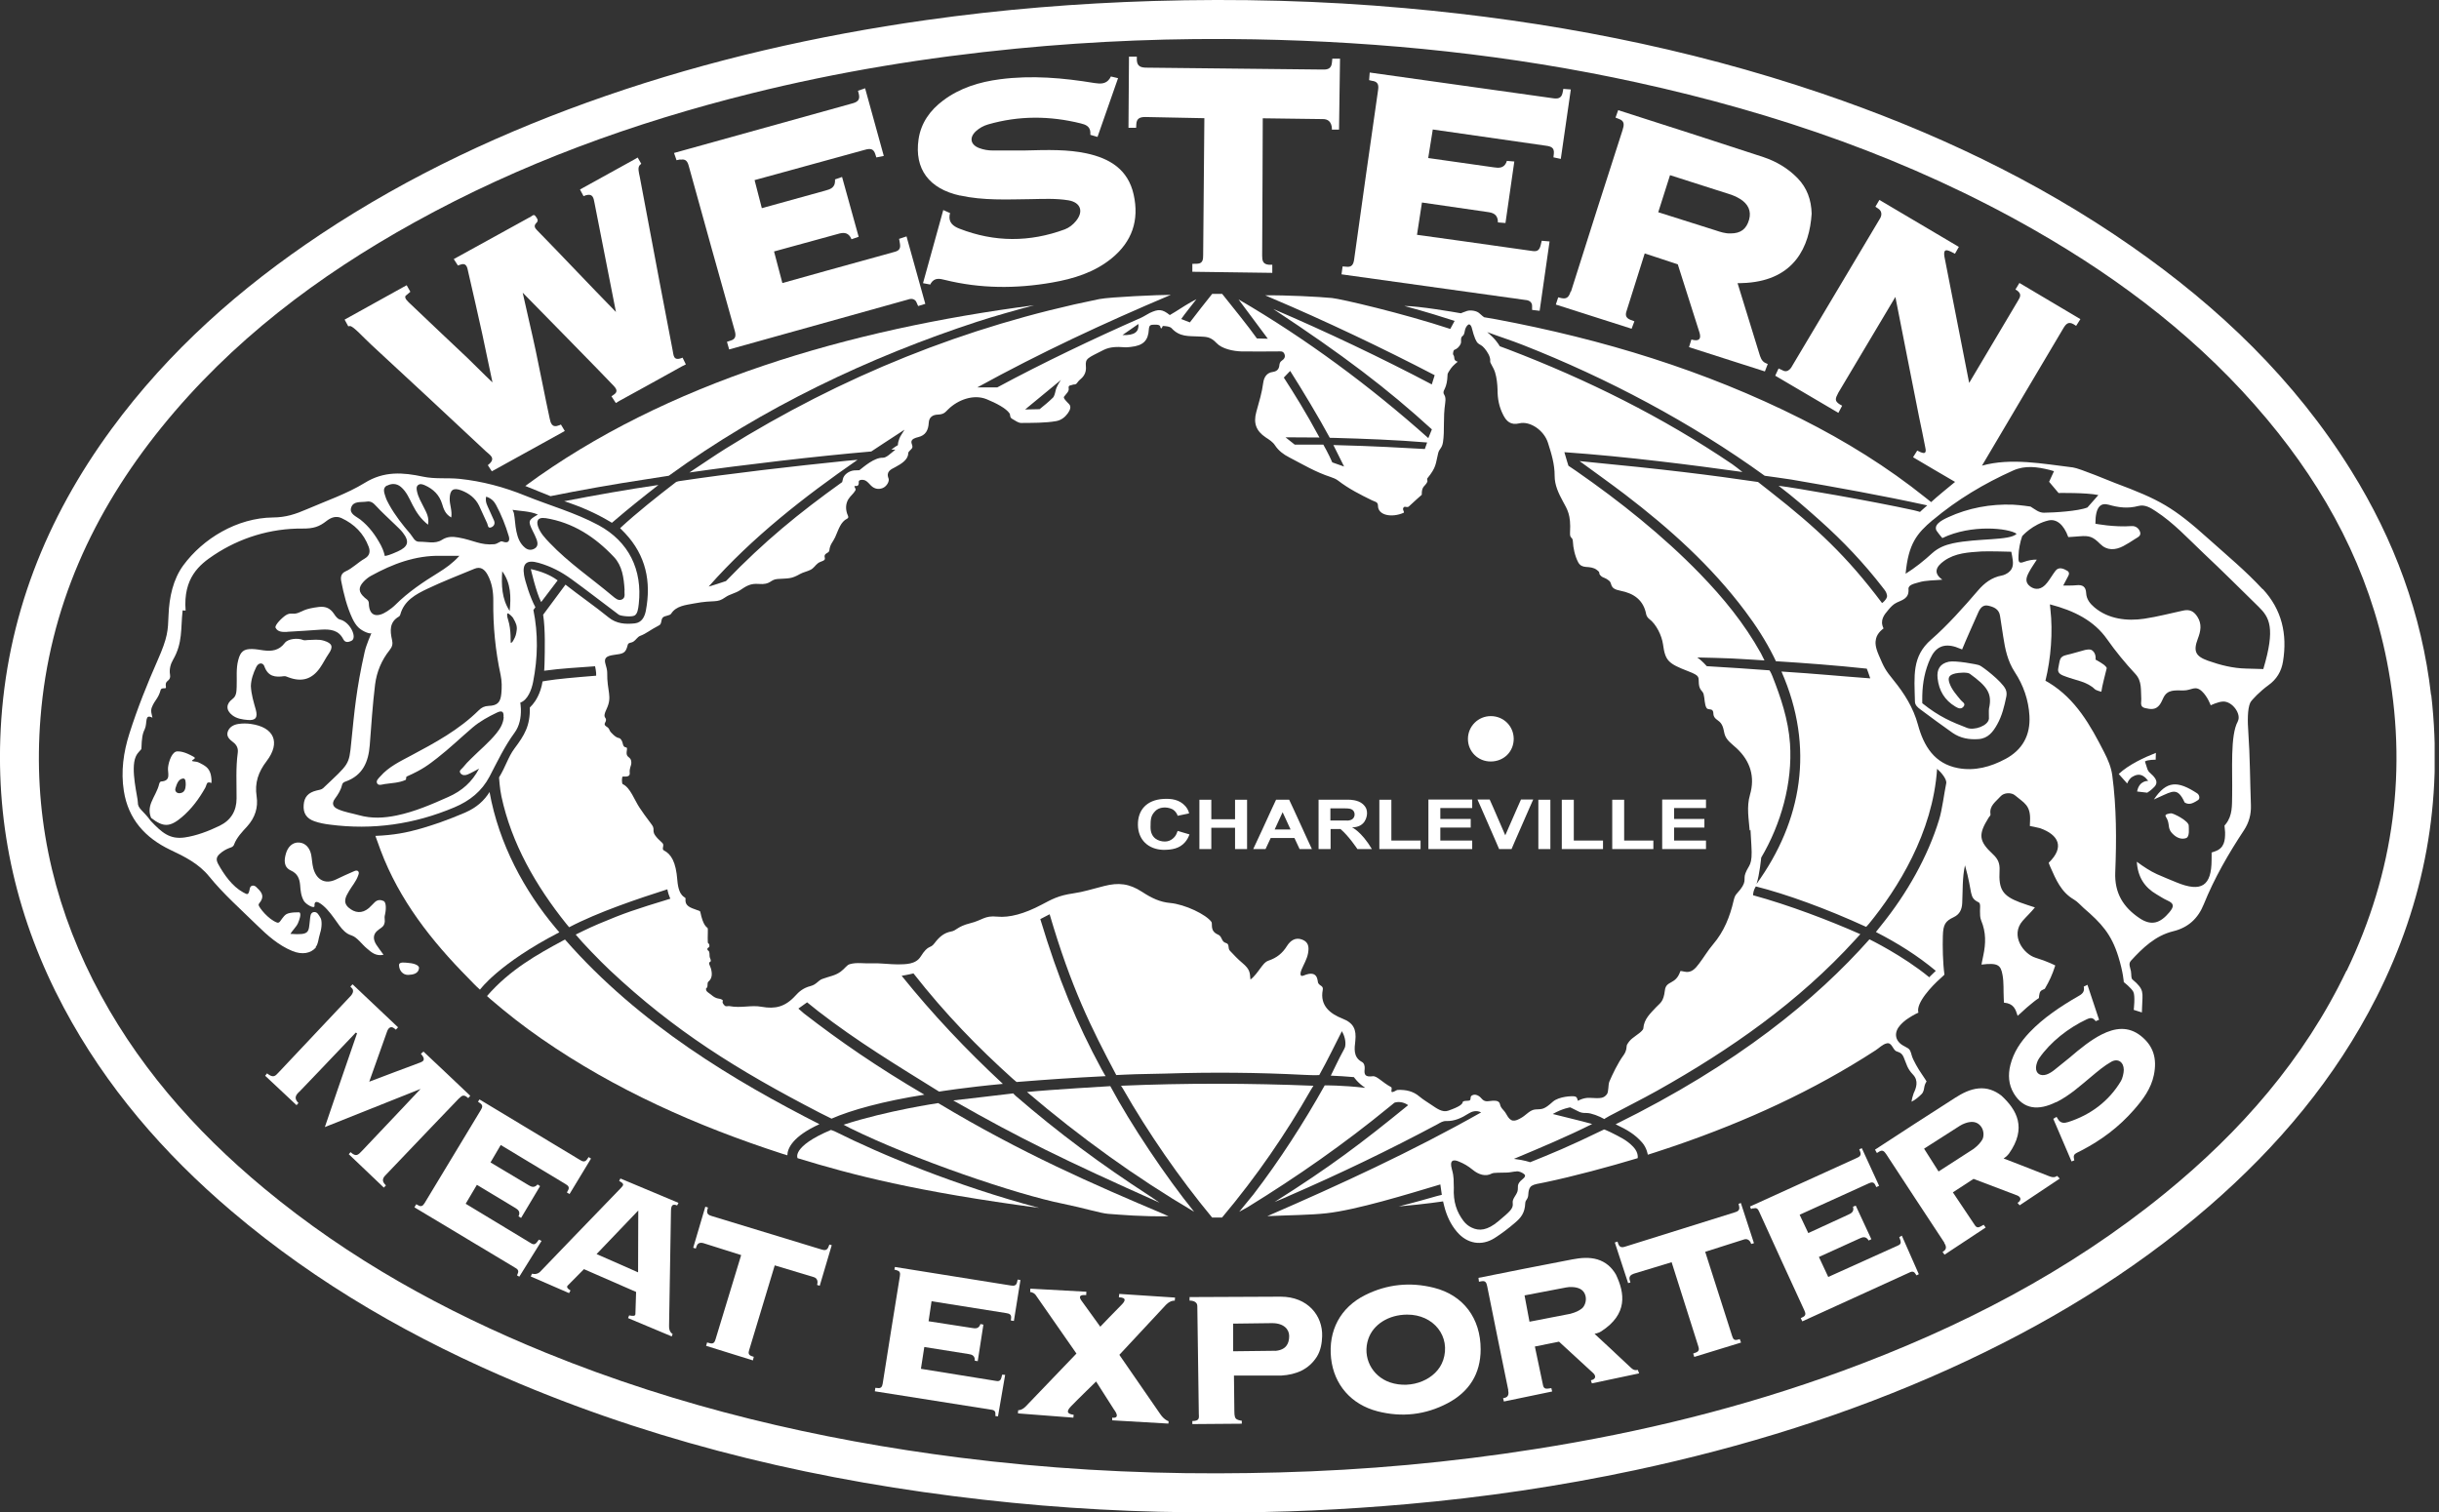 <svg width="208" height="129" viewBox="0 0 208 129" fill="none" xmlns="http://www.w3.org/2000/svg">
<rect x="0" y="0" width="208" height="129" fill="#333333" stroke="none"/>
<g clip-path="url(#clip0_232_7)">
<path d="M207.324 59.286C206.536 52.391 204.173 46.028 200.514 40.147C195.695 32.389 189.241 26.212 181.788 21.015C173.641 15.337 164.739 11.162 155.355 7.968C143.82 4.048 131.945 1.774 119.826 0.693C112.694 0.051 105.538 -0.127 98.373 0.084C91.876 0.279 85.406 0.803 78.969 1.715C69.661 3.034 60.531 5.112 51.638 8.188C43.075 11.154 34.919 14.948 27.356 19.976C20.496 24.539 14.406 29.922 9.511 36.589C3.913 44.219 0.55 52.695 0.059 62.193C-0.373 70.601 1.482 78.51 5.437 85.938C9.037 92.69 13.941 98.368 19.751 103.303C27.111 109.565 35.411 114.28 44.295 118.006C56.965 123.321 70.22 126.372 83.847 127.91C90.487 128.662 97.144 129.025 103.827 128.983C109.222 129.025 114.608 128.763 119.987 128.29C126.525 127.715 133.013 126.761 139.441 125.392C148.656 123.423 157.616 120.651 166.213 116.764C174.242 113.131 181.737 108.643 188.411 102.864C194.255 97.793 199.167 91.971 202.674 85.042C206.782 76.913 208.374 68.319 207.34 59.278L207.324 59.286ZM200.108 82.794C196.483 90.357 191.088 96.509 184.634 101.774C176.385 108.5 167.06 113.283 157.108 116.933C148.63 120.043 139.898 122.181 130.98 123.583C123.722 124.733 116.429 125.392 109.078 125.586C107.333 125.628 105.589 125.662 103.844 125.662C96.501 125.679 89.175 125.248 81.891 124.327C69.754 122.789 57.922 120.009 46.573 115.387C37.892 111.855 29.77 107.368 22.537 101.368C16.524 96.382 11.467 90.594 7.927 83.597C4.37 76.55 2.82 69.097 3.455 61.204C4.201 51.833 7.919 43.696 13.771 36.454C19.717 29.102 27.119 23.517 35.351 18.962C44.397 13.951 54.043 10.461 64.063 7.968C71.49 6.118 79.028 4.893 86.642 4.149C93.401 3.49 100.185 3.228 106.977 3.355C117.962 3.557 128.846 4.681 139.585 7.03C151.484 9.633 162.901 13.562 173.514 19.63C181.009 23.914 187.785 29.111 193.34 35.761C198.405 41.82 202.022 48.597 203.555 56.388C205.359 65.556 204.173 74.37 200.133 82.786L200.108 82.794Z" fill="white"/>
<path d="M192.96 50.253C191.486 48.664 190.004 47.448 188.395 46.003C185.32 43.239 184.185 42.623 180.349 41.186C180.12 41.102 177.333 39.935 176.783 39.868C174.251 39.564 171.49 39.023 169.025 39.716C169.093 39.581 175.961 28.004 175.961 28.004C176.182 27.632 176.393 27.395 176.842 27.657L177.054 27.793L177.418 27.218L172.218 24.134L171.879 24.691L172.04 24.793C172.404 25.072 172.303 25.317 172.108 25.629C172.108 25.629 168.474 31.747 167.932 32.66L165.815 21.852C165.739 21.269 165.951 21.261 166.391 21.472L166.721 21.641L167.052 21.058L160.276 17.052L159.937 17.627C159.937 17.627 159.996 17.678 160.157 17.779C160.699 18.126 160.31 18.666 160.31 18.666L152.831 31.223C152.831 31.223 152.518 31.899 151.993 31.57L151.679 31.426L151.392 32.043L156.778 35.212L157.1 34.603L156.888 34.485C156.448 34.198 156.499 34.012 156.778 33.488L161.64 25.325C162.334 28.798 162.986 32.221 163.664 35.584C163.833 36.429 164.028 37.265 164.18 38.11C164.223 38.338 164.358 38.803 163.808 38.575L163.503 38.431L163.147 38.998C164.189 39.631 165.646 40.459 166.73 41.102C166.145 41.583 165.188 42.361 164.689 42.825C164.689 42.825 164.553 42.724 164.223 42.454C160.937 39.817 157.379 37.62 153.619 35.727C145.378 31.578 136.646 28.933 127.601 27.235C127.279 27.176 126.923 27.117 126.568 27.058C126.568 27.058 126.33 26.889 126.161 26.72C125.932 26.5 125.407 26.432 125.119 26.517C124.899 26.584 124.586 26.72 124.586 26.72C124.018 26.618 121.037 26.103 119.758 26.094C121.621 26.593 123.087 27.058 124.052 27.37L123.679 28.055C119.665 26.728 114.363 25.494 113.592 25.418C112.466 25.308 109.654 25.165 107.901 25.19C108.163 25.3 108.29 25.359 108.426 25.418C112.94 27.328 118.005 29.736 122.35 32.001L122.104 32.787C117.912 30.573 113.042 28.257 108.587 26.356C114.558 30.294 118.301 33.142 122.113 36.623L121.808 37.367C116.87 32.956 111.339 28.857 105.623 25.536C106.376 26.542 107.342 27.843 108.121 28.891L107.189 28.866C106.512 27.894 104.97 26.001 104.225 25.063H103.378C102.904 25.655 101.921 26.897 101.473 27.497L100.736 27.21C100.981 26.838 101.769 25.866 102.032 25.52C101.388 25.841 100.727 26.28 100.228 26.593C99.965 26.753 99.762 26.872 99.762 26.872C99.118 26.356 98.805 26.339 98.051 26.694C97.797 26.821 97.56 26.99 97.297 27.108C93.317 28.857 88.87 30.978 85.05 33.04H83.348C88.726 30.083 94.113 27.573 99.846 25.148C98.856 25.148 94.689 25.325 93.74 25.511C82.349 27.818 71.762 32.111 61.912 38.245C60.946 38.845 59.888 39.581 58.795 40.299C63.242 39.657 69.746 38.896 74.303 38.507C74.303 38.507 74.608 38.305 75.327 37.831C75.886 37.46 76.31 37.198 77.14 36.648C76.903 37.054 76.809 37.13 76.699 37.401C76.623 37.603 76.581 37.755 76.572 37.967C76.572 37.967 76.267 38.136 76.022 38.347H76.361C75.963 38.668 75.59 39.048 75.302 39.04C74.557 39.014 73.676 39.809 73.286 40.105C73.286 40.105 73.176 40.105 72.846 40.121C72.414 40.155 71.974 40.476 71.889 40.831C71.829 41.076 71.821 41.118 71.821 41.118C68.103 43.78 65.172 46.18 61.912 49.56C61.912 49.56 60.447 50.05 60.438 50.025C64.139 45.834 68.603 42.352 73.134 39.217C72.736 39.26 72.388 39.276 72.177 39.302C67.646 39.767 62.378 40.367 57.88 41.042L57.669 41.102C56.11 42.301 54.323 43.713 52.883 45.048C52.909 45.073 52.926 45.082 52.934 45.099C53.053 45.225 53.18 45.352 53.307 45.479C55.085 47.372 55.551 49.611 55.077 52.095C54.975 52.611 54.73 53.101 54.137 53.168C53.341 53.253 52.57 53.211 51.884 52.645C50.842 51.791 49.284 50.701 48.225 49.864L46.319 52.433C46.514 53.658 46.464 55.45 46.438 56.591C46.43 57.039 46.404 57.208 46.404 57.208C47.946 56.996 49.224 56.946 50.749 56.827C50.749 56.827 50.868 57.36 50.842 57.63C50.842 57.63 48.462 57.816 47.387 57.951C46.675 58.036 46.269 58.12 46.269 58.12C46.108 59.151 45.667 59.802 45.422 60.089C45.32 60.207 45.185 60.343 45.185 60.343C45.218 61.923 44.719 62.709 43.88 63.833C43.33 64.568 43.127 65.387 42.559 66.308C42.559 66.308 42.618 67.272 42.762 67.922C43.618 71.928 45.693 75.544 48.284 78.781L48.538 79.085C51.003 77.792 54.433 76.643 56.915 75.849C56.915 75.849 56.949 76.068 57.008 76.237C57.084 76.482 57.169 76.651 57.169 76.651C54.069 77.598 53.307 77.851 51.054 78.798C50.173 79.169 49.097 79.71 49.097 79.71C49.639 80.378 51.139 81.933 52.02 82.761C57.508 87.915 62.827 91.245 69.932 94.921C70.195 95.056 70.915 95.411 70.915 95.411C72.583 94.676 75.353 93.915 78.834 93.366C74.785 90.991 71.618 88.803 68.56 86.437C68.425 86.327 68.086 86.023 68.086 86.023L68.831 85.49C68.831 85.49 69.627 86.132 69.771 86.242C73.108 88.828 76.538 90.898 80.087 93.104C80.087 93.104 82.332 92.74 85.525 92.445C82.399 89.538 79.528 86.504 76.894 83.226C77.394 83.15 77.902 83.023 77.902 83.023C80.621 86.496 83.407 89.344 86.355 91.997C86.609 92.225 86.702 92.284 86.702 92.284C89.59 92.056 91.148 91.946 94.29 91.786C94.29 91.786 94.197 91.667 93.935 91.177C91.809 87.256 90.251 83.471 88.718 78.392L89.514 77.978C91.352 84.24 93.054 87.653 95.197 91.693C95.197 91.693 95.459 91.684 95.891 91.659C97.289 91.591 98.203 91.608 99.415 91.566C103.353 91.439 107.291 91.473 111.221 91.676C112.212 91.727 112.508 91.693 112.508 91.693C113.22 90.425 113.957 88.887 114.439 87.949C114.634 88.279 114.812 88.82 114.71 89.293C114.676 89.445 114.397 89.867 113.965 90.772C113.965 90.772 113.728 91.27 113.491 91.743C114.287 91.777 114.651 91.802 115.464 91.87C115.464 91.87 115.786 92.36 116.43 92.783C114.448 92.555 112.974 92.572 112.974 92.572C111.196 95.749 109.112 98.985 106.893 101.875C106.622 102.23 105.953 102.999 105.682 103.354C106.088 103.134 106.249 103.05 106.419 102.948C110.62 100.363 114.651 97.549 118.462 94.422C118.64 94.278 118.92 94.05 118.92 94.05C119.241 93.94 119.707 93.983 120.088 94.261C116.116 97.498 113.44 99.526 108.697 102.517C109.569 102.171 109.739 102.078 109.908 102.002C114.219 100.126 118.454 98.098 122.595 95.884C122.824 95.757 123.044 95.605 123.332 95.614C124.052 95.639 124.662 95.343 125.246 94.971C125.509 94.802 125.907 94.667 126.313 94.878C120.427 98.208 114.236 101.055 108.079 103.726C109.925 103.641 111.754 103.633 113.11 103.481C115.676 103.202 120.004 101.867 122.833 101.022L122.96 101.909C122.96 101.909 122.926 101.909 122.553 102.01C121.672 102.255 120.986 102.467 119.284 102.898C121.655 102.686 123.07 102.467 123.07 102.467C123.07 102.467 123.07 102.509 123.171 102.898C123.375 103.692 123.713 104.435 124.255 105.069C125.119 106.083 126.347 106.303 127.465 105.593C128.075 105.204 128.66 104.757 129.21 104.283C129.718 103.852 130.04 103.447 130.074 102.627C130.091 102.298 130.32 102.331 130.336 101.85C130.362 101.326 130.548 101.191 130.624 101.14C130.87 100.988 131.141 100.971 131.751 100.844C134.215 100.329 137.248 99.509 139.661 98.782C139.661 98.782 139.763 98.326 139.297 97.828C138.73 97.219 138.078 96.94 137.349 96.568C136.977 96.382 136.799 96.332 136.799 96.332C133.724 97.828 132.31 98.394 130.489 99.129C130.489 99.129 130.032 98.951 129.108 98.841C131.446 97.861 133.623 96.949 135.782 95.867C134.639 95.546 133.724 95.352 132.42 95.014C133.267 94.532 133.911 94.447 133.911 94.447C134.707 94.819 134.707 94.938 135.317 94.929C135.698 94.929 136.392 95.2 136.816 95.445C136.816 95.445 136.96 95.335 137.248 95.183C138.611 94.456 139.992 93.771 141.338 93.019C147.572 89.521 153.382 85.465 158.226 80.141C158.565 79.761 158.65 79.677 158.65 79.677C156.041 78.519 152.543 77.184 149.503 76.356C149.503 76.356 149.503 76.178 149.571 75.959C149.638 75.756 149.74 75.604 149.74 75.604C152.323 76.254 155.753 77.496 159.141 79.051C159.141 79.051 159.192 79.026 159.387 78.789C161.826 75.806 164.833 71.04 165.197 65.573C165.552 65.877 166.044 66.469 165.976 66.807C165.79 67.711 165.637 69.038 165.366 69.917C164.418 73.018 162.656 76.178 160.411 78.95C160.03 79.415 159.98 79.491 159.98 79.491C161.834 80.445 163.503 81.485 165.087 82.803C165.087 82.803 164.977 82.913 164.875 83.006C164.697 83.166 164.528 83.352 164.528 83.352C162.283 81.502 159.429 80.116 159.429 80.116C154.923 85.195 148.199 90.763 137.781 95.892C138.797 96.374 139.433 96.754 140.042 97.447C140.449 97.912 140.525 98.487 140.525 98.487C140.525 98.487 141.601 98.149 142.033 97.996C142.329 97.895 142.617 97.802 142.914 97.701C148.902 95.639 154.635 93.036 159.954 89.58C160.268 89.377 160.555 89.065 160.903 88.989C161.326 88.887 161.411 89.487 161.69 89.648C161.834 89.732 162.156 89.724 162.343 90.163C162.605 90.772 162.639 91.126 163.139 91.65C163.647 92.183 163.41 92.8 163.198 93.248C163.156 93.332 163.02 93.831 163.02 93.966C163.367 93.788 163.621 93.569 163.875 93.315C164.062 93.129 164.079 92.867 164.113 92.681C164.147 92.47 164.299 92.234 164.299 92.234C164.299 92.234 164.087 91.887 163.85 91.549C163.613 91.211 163.139 90.408 163.037 90.028C162.859 89.352 162.791 89.479 162.241 89.141C161.572 88.718 161.521 88.017 162.063 87.425C162.258 87.214 162.478 87.02 162.715 86.868C163.215 86.53 163.604 86.369 163.604 86.369C163.359 85.549 164.79 84.062 165.468 83.462C165.747 83.217 165.823 83.124 165.823 83.124C165.679 82.051 165.663 80.707 165.688 79.837C165.713 78.84 165.908 78.561 166.603 78.232C167.111 77.995 167.314 77.589 167.34 77.015C167.39 76.051 167.339 74.826 167.577 73.804C168.271 76.229 167.873 76.541 168.745 76.964C168.932 77.057 168.847 77.513 168.856 77.716C168.864 78.003 168.847 78.232 168.957 78.51C169.381 79.533 169.355 80.471 169.135 81.51C169.033 81.975 168.983 82.271 168.983 82.271C170.389 82.102 170.626 82.305 170.778 83.158C170.897 83.792 170.846 84.485 170.88 85.127C170.88 85.262 170.897 85.516 170.897 85.516C171.735 85.592 171.888 86.073 172.065 86.639C172.514 86.259 172.701 86.04 173.116 85.71C173.421 85.465 173.539 85.347 173.878 85.127C173.878 85.127 173.903 84.696 174.005 84.569C174.14 84.392 174.352 84.392 174.395 84.316C174.784 83.64 175.004 83.183 175.275 82.347C175.275 82.347 174.632 82 173.598 81.688C172.565 81.375 171.413 79.786 172.489 78.544C172.819 78.164 173.2 77.817 173.539 77.395C173.116 77.251 172.65 77.116 172.26 76.964C170.761 76.398 170.439 75.84 170.524 74.252C170.558 73.643 170.397 73.263 169.948 72.849C168.737 71.725 168.703 71.167 169.592 69.739C169.652 69.646 169.77 69.545 169.753 69.46C169.626 68.717 170.219 68.37 170.609 67.922C170.905 67.584 171.549 67.576 171.854 67.846C172.599 68.48 173.192 68.666 173.124 70.018L173.107 70.449C173.107 70.449 173.81 70.584 173.971 70.635C175.563 71.201 176.097 72.249 174.716 73.584C174.716 73.584 174.75 73.719 174.852 73.939C175.326 75.004 175.767 76.085 176.859 76.719C177.181 76.905 177.427 77.209 177.706 77.454C179.197 78.739 180.052 79.651 180.653 81.586C181.077 82.955 181.119 83.766 181.119 83.766C181.119 83.766 181.755 84.257 181.932 84.594C182.11 84.933 181.966 86.132 181.966 86.132L182.661 86.352C182.661 86.352 182.678 86.065 182.678 85.913C182.712 84.654 182.915 84.425 181.856 83.538C181.729 83.428 181.78 83.175 181.729 82.837C181.678 82.541 181.483 82.203 181.729 81.941C182.729 80.851 183.813 79.803 185.32 79.431C186.616 79.119 187.454 78.333 187.937 77.133C188.843 74.894 190.038 72.823 191.367 70.812C191.791 70.17 191.986 69.46 191.96 68.683C191.884 66.613 191.884 64.534 191.74 62.472C191.672 61.542 191.655 60.486 191.901 59.937C192.011 59.7 192.773 58.931 193.442 58.45C194.154 57.943 194.56 57.267 194.696 56.422C195.077 54.098 194.603 51.994 192.968 50.236L192.96 50.253ZM164.833 44.355C166.908 42.614 169.211 41.237 171.684 40.13C172.726 39.665 173.751 39.826 174.793 40.079L175.165 40.189C175.165 40.189 174.81 40.966 174.75 41.093L175.555 42.048C175.555 42.048 177.96 42.006 178.951 42.225L178.019 43.282C177.223 43.603 175.165 43.721 174.301 43.73C173.869 43.73 173.539 43.434 173.166 43.206C173.166 43.206 172.277 43.071 171.676 43.045C169.753 42.969 167.839 43.333 166.154 44.11C165.874 44.237 165.493 44.422 165.273 44.651C164.951 44.972 165.154 45.267 165.154 45.267C165.349 45.555 165.646 45.893 165.646 45.893C168.119 44.693 171.32 45.048 171.981 45.529C171.388 46.13 168.686 45.884 166.535 46.341C165.874 46.484 165.29 46.721 164.773 47.186C164.113 47.794 163.308 48.445 162.512 48.935C162.749 46.383 163.469 45.496 164.824 44.355H164.833ZM110.027 31.637C111.043 33.234 112.508 35.668 113.406 37.341C113.406 37.341 113.465 37.341 113.855 37.35C116.303 37.417 119.055 37.519 121.706 37.739L121.511 38.296C119.419 38.186 117.387 38.051 113.711 37.958C114.033 38.609 114.312 39.175 114.626 39.792L113.618 39.437C113.338 38.769 112.856 37.924 112.856 37.924H110.416L109.629 37.299C110.56 37.299 111.602 37.316 112.525 37.316C111.356 35.144 110.366 33.572 109.485 32.204L110.027 31.637ZM97.085 27.632C97.145 28.274 96.797 28.621 95.722 28.578C96.23 28.224 96.713 27.886 97.085 27.632ZM90.479 32.406C90.344 32.592 90.081 33.015 90.022 33.319C89.963 33.598 89.886 33.826 89.81 33.902C89.429 34.274 89.048 34.587 88.658 34.899L87.422 34.925C88.43 34.096 89.624 33.108 90.479 32.406ZM129.337 99.898C129.574 99.898 129.786 100.008 129.913 100.092C130.099 100.21 130.133 100.337 129.854 100.565C129.252 101.039 129.532 101.258 129.405 101.638C129.286 101.985 128.956 102.255 129.007 102.61C129.075 103.092 128.744 103.345 127.796 104.148C126.847 104.951 126.144 105.019 125.492 104.697C125.229 104.571 125.001 104.385 124.823 104.157C124.222 103.362 123.925 102.509 123.984 101.3C123.951 100.726 124.027 100.464 123.815 99.712C123.603 98.96 123.925 98.858 124.416 99.07C124.848 99.247 125.187 99.442 125.602 99.779C126.093 100.185 126.703 100.379 127.22 100.092C127.389 99.999 127.965 100.033 128.541 100.008C128.812 99.999 129.083 99.915 129.329 99.915L129.337 99.898ZM149.283 70.77C149.316 71.21 149.325 71.649 149.359 72.088C149.477 73.88 149.139 73.719 148.851 74.488C148.63 75.071 149.088 75.164 148.105 76.229C147.953 76.389 147.902 76.592 147.843 76.82C147.529 78.189 147.021 79.457 146.09 80.547C145.649 81.062 145.302 81.662 144.887 82.203C144.574 82.617 144.235 83.014 143.642 82.871C143.583 82.854 143.312 82.803 143.303 82.829C142.905 84.037 142.084 83.589 141.982 84.476C141.863 85.465 141.584 85.532 141.245 85.896C140.737 86.445 140.203 86.91 140.144 87.713C140.144 87.831 139.898 88.042 139.797 88.118C139.289 88.515 139.035 88.608 138.747 89.115C138.696 89.208 138.764 89.572 138.467 89.986C137.967 90.662 137.493 91.676 137.248 92.25C137.137 92.512 137.197 93.129 137.036 93.332C136.756 93.678 136.545 93.695 135.554 93.636C135.037 93.611 134.563 93.89 134.563 93.89C134.495 93.645 134.47 93.56 134.317 93.518C134.071 93.459 132.937 93.518 132.428 93.966C131.692 94.625 131.556 94.6 130.955 94.625C130.497 94.65 130.176 95.073 129.803 95.301C129.159 95.698 128.837 95.723 128.482 95.064C128.253 94.633 127.999 94.566 127.923 94.194C127.863 93.89 127.575 93.881 127.372 93.881C126.983 93.881 126.661 94.076 126.339 93.687C126.144 93.45 125.814 93.264 125.526 93.433C125.289 93.569 125.551 93.873 125.212 93.881C124.205 93.915 125.483 94.05 123.493 94.735C123.002 94.904 122.502 94.523 122.087 94.245C121.74 94.008 121.376 93.797 121.054 93.526C120.512 93.062 119.894 92.935 119.208 92.96C119.064 92.96 118.81 93.214 118.674 93.121C118.623 93.079 118.742 92.774 118.64 92.724C117.844 92.293 117.429 91.752 117.073 91.794C116.421 91.879 116.32 91.659 116.379 91.177C116.404 90.949 116.345 90.679 116.15 90.577C115.379 90.163 115.515 89.403 115.583 88.777C115.684 87.806 115.447 87.256 114.482 86.876C113.474 86.479 112.542 85.794 112.805 84.434C112.872 84.062 112.568 84.121 112.415 83.843C112.339 83.707 112.449 82.668 111.187 83.2C110.772 83.378 110.924 82.871 110.992 82.71C111.187 82.245 111.458 81.814 111.551 81.307C111.644 80.792 111.611 80.344 111.035 80.133C110.484 79.93 110.052 80.209 109.756 80.682C109.366 81.307 108.883 81.696 108.18 81.933C107.875 82.034 107.672 82.338 107.486 82.583C107.266 82.879 106.986 83.285 106.639 83.547C106.58 82.981 106.639 82.71 105.953 82.135C105.529 81.781 105.258 81.476 104.894 81.096C104.674 80.868 104.894 80.522 104.547 80.429C104.14 80.319 104.242 79.871 103.886 79.719C103.141 79.406 103.437 78.806 103.31 78.629C102.862 78.003 101.066 77.133 99.787 77.015C98.932 76.939 98.212 76.601 97.399 76.068C96.298 75.35 95.383 75.257 94.163 75.57C92.986 75.865 92.444 76.06 91.538 76.195C90.234 76.381 89.692 76.711 88.836 77.158C87.354 77.944 86.075 78.282 85.05 78.181C83.949 78.071 83.814 78.477 82.73 78.747C81.646 79.017 81.569 79.372 81.121 79.448C80.511 79.558 80.096 79.913 79.698 80.445C79.3 80.978 79.206 80.496 78.503 81.603C78.088 82.254 77.242 82.245 76.564 82.254C75.92 82.254 75.014 82.136 74.37 82.161C73.617 82.195 73.075 82.059 72.465 82.237C72.202 82.313 72.067 82.6 71.686 82.879C71.203 83.226 70.762 83.259 70.127 83.496C69.763 83.631 69.636 83.969 69.119 84.104C68.484 84.265 68.12 84.603 67.823 84.933C66.951 85.887 66.096 86.073 64.961 85.871C64.046 85.701 63.224 86.006 62.191 85.811C62.073 85.786 61.92 85.896 61.785 85.752C61.454 85.406 61.751 85.389 61.598 85.279C61.336 85.102 61.141 85.279 60.633 84.831C60.455 84.679 60.277 84.611 60.226 84.459C60.159 84.257 60.277 84.307 60.319 84.18C60.362 84.054 60.303 83.809 60.413 83.724C60.709 83.479 60.76 83.116 60.641 82.651C60.608 82.507 60.531 82.389 60.489 82.245C60.421 81.983 60.633 82.11 60.616 81.916C60.608 81.781 60.514 81.696 60.514 81.544C60.514 80.902 60.337 81.189 60.328 80.944C60.328 80.784 60.497 80.868 60.497 80.682C60.497 80.403 60.37 80.538 60.362 80.344C60.337 79.888 60.396 79.22 60.345 79.153C60.26 79.051 59.964 78.975 59.718 77.758C59.701 77.691 59.498 77.64 59.43 77.615C58.88 77.412 58.389 77.294 58.465 76.643C58.482 76.466 57.88 76.584 57.762 75.054C57.643 73.508 57.237 72.849 56.61 72.528C56.398 72.418 56.695 72.08 56.483 71.894C55.272 70.812 56 70.905 55.585 70.339C54.958 69.494 54.848 69.35 54.535 68.877C54.128 68.277 53.747 67.162 53.112 66.883C53.01 66.841 53.019 66.232 53.112 66.232C53.519 66.258 53.73 66.199 53.705 65.937C53.663 65.472 53.84 65.354 53.84 65.049C53.84 64.568 53.519 64.644 53.451 64.348C53.392 64.086 53.561 63.773 53.4 63.748C53.053 63.706 53.18 63.376 52.977 63.097C52.756 62.785 52.756 63.165 52.104 62.464C51.986 62.337 51.977 62.218 51.892 62.109C51.808 61.999 51.605 61.94 51.571 61.804C51.537 61.669 51.672 61.576 51.681 61.424C51.706 61.137 51.35 61.264 51.723 60.486C52.248 59.371 51.757 59.024 51.782 57.334C51.782 57.157 51.698 56.836 51.647 56.675C51.461 56.109 51.74 55.949 52.316 55.864C53.171 55.746 53.349 55.737 53.535 55.002C53.586 54.791 53.815 54.85 54.018 54.723C54.23 54.588 54.374 54.318 54.577 54.242C55.17 54.014 55.373 53.768 56.22 53.329C56.441 53.219 56.356 52.864 56.517 52.678C56.678 52.492 57.11 52.535 57.237 52.34C57.66 51.673 58.473 51.605 59.185 51.47C61.014 51.123 61.09 51.487 61.878 50.929C62.225 50.684 62.733 50.591 63.089 50.355C63.699 49.941 64.029 49.755 64.698 49.805C65.757 49.89 65.647 49.434 66.307 49.383C67.264 49.315 67.451 49.4 68.255 48.943C68.501 48.808 68.84 48.741 69.111 48.605C69.407 48.462 69.517 48.217 69.763 48.031C70.017 47.845 70.424 47.853 70.339 47.574C70.212 47.152 70.703 47.219 70.728 46.941C70.779 46.417 71.042 46.222 71.22 45.825C71.525 45.141 71.686 44.516 72.245 44.237C72.431 44.144 72.295 43.958 72.245 43.814C72.109 43.4 72.118 42.978 72.338 42.597C72.507 42.31 72.787 42.116 72.948 41.828C73.032 41.676 72.82 41.533 72.88 41.465C72.93 41.406 73.278 41.592 73.235 41.093C73.219 40.899 73.617 40.882 73.811 40.992C74.006 41.093 74.125 41.271 74.286 41.423C74.582 41.71 74.929 41.761 75.277 41.626C75.632 41.482 75.869 41.034 75.776 40.806C75.539 40.214 75.996 40.028 76.318 39.859C76.869 39.564 77.436 39.217 77.453 38.676C77.453 38.465 77.767 38.347 77.809 38.153C77.843 38.009 77.724 37.857 77.724 37.696C77.733 37.434 78.072 37.341 78.309 37.282C78.935 37.13 79.172 36.699 79.206 36.048C79.232 35.584 79.545 35.381 79.952 35.364C80.511 35.339 80.587 35.178 80.866 34.908C81.688 34.105 83.026 33.589 84.153 34.054C84.957 34.384 85.796 34.823 86.092 35.254C86.185 35.389 86.084 35.592 86.321 35.727C86.609 35.896 86.854 36.074 87.083 36.074C88.032 36.065 89.158 36.082 90.09 35.913C90.488 35.837 90.818 35.592 91.055 35.263C91.225 35.026 91.394 34.705 91.174 34.468C90.962 34.248 90.649 33.953 90.742 33.834C90.962 33.547 91.174 33.387 91.14 33.133C91.089 32.829 91.284 32.897 91.436 32.829C91.58 32.761 91.656 32.829 91.775 32.744C91.885 32.66 91.927 32.516 92.148 32.339C92.563 32.001 92.639 31.595 92.605 31.24C92.546 30.556 92.749 30.547 94.121 29.846C94.655 29.576 95.281 29.567 95.883 29.618C96.061 29.635 96.239 29.609 96.408 29.593C97.517 29.483 97.924 29.035 97.975 28.088C98 27.683 98.161 27.7 98.5 27.691C99.135 27.674 98.864 27.979 99.042 28.004C99.101 28.012 99.126 27.801 99.186 27.801C99.465 27.818 99.77 27.843 99.914 27.995C100.609 28.747 101.346 28.654 102.209 28.697C102.87 28.731 103.217 28.697 103.751 29.263C104.217 29.762 105.191 29.956 105.877 29.973C106.893 29.99 107.909 29.973 108.926 29.973C109.163 29.973 109.434 29.905 109.544 30.209C109.637 30.454 109.51 30.632 109.307 30.767C109.163 30.86 109.12 31.004 109.104 31.164C109.07 31.494 108.892 31.671 108.553 31.722C108.028 31.79 107.799 32.17 107.731 32.635C107.621 33.488 107.384 34.248 107.139 35.136C106.876 36.091 107.122 36.758 107.943 37.307C108.24 37.502 108.545 37.688 108.739 37.992C109.044 38.448 109.459 38.761 109.942 39.006C111.094 39.606 112.212 40.273 113.465 40.679C113.694 40.755 113.931 40.848 114.117 40.992C115.015 41.685 116.015 42.192 117.022 42.682C117.243 42.792 117.514 42.792 117.514 43.13C117.514 43.975 118.716 44.169 119.699 43.738C119.826 43.679 119.521 43.434 119.724 43.256C119.834 43.155 120.004 43.333 120.156 43.189C120.546 42.817 121.249 42.2 121.249 42.2C121.232 41.431 121.537 41.499 121.715 41.11C121.774 40.983 121.655 40.882 121.74 40.781C122.502 39.834 122.418 39.597 122.646 38.66C122.739 38.262 122.977 38.254 123.061 37.705C123.214 36.691 123.053 35.71 123.248 34.375C123.358 33.623 123.044 33.725 123.112 33.387C123.12 33.319 123.231 33.15 123.315 32.888C123.425 32.55 123.442 32.136 123.451 31.933C123.451 31.815 123.671 31.528 123.739 31.418C123.883 31.198 124.315 30.852 124.315 30.852C123.883 30.716 124.12 30.505 123.934 30.252C123.883 30.184 123.95 29.863 124.018 29.846C124.289 29.745 124.459 29.559 124.569 29.322C124.637 29.187 124.569 28.967 124.62 28.807C124.662 28.671 124.764 28.663 124.831 28.545C124.916 28.384 124.916 28.097 125.009 27.945C125.06 27.852 125.187 27.632 125.323 27.674C125.407 27.7 125.492 27.86 125.509 27.945C125.966 29.736 126.119 29.119 126.601 29.711C126.83 29.981 127.135 30.446 127.084 30.809C127.067 30.97 127.355 31.299 127.499 31.756C127.643 32.212 127.702 32.804 127.711 33.218C127.711 34.012 127.838 34.696 128.194 35.389C128.465 35.93 128.837 36.285 129.566 36.108C130.48 35.888 131.666 36.699 132.005 37.747C132.301 38.668 132.589 39.597 132.581 40.586C132.581 41.389 132.92 42.082 133.284 42.758C133.665 43.468 133.978 43.882 133.894 45.403C133.86 46.003 134.122 45.732 134.139 46.206C134.156 46.679 134.3 47.414 134.588 47.955C134.749 48.25 134.969 48.327 135.24 48.352C135.604 48.377 135.901 48.403 136.163 48.597C136.604 48.918 136.197 48.834 136.578 49.163C136.714 49.281 136.9 49.264 137.222 49.526C137.544 49.788 137.188 50.194 138.205 50.388C139.331 50.608 140.161 51.174 140.39 52.4C140.415 52.535 140.525 52.695 140.635 52.78C141.262 53.245 141.719 54.225 141.821 54.943C142.016 56.363 142.261 56.591 143.989 57.258C145.022 57.656 144.828 57.74 144.879 58.315C144.929 58.889 145.2 58.898 145.285 59.202C145.387 59.565 145.353 60.106 145.539 60.385C145.649 60.554 145.92 60.444 146.039 60.588C146.217 60.799 145.946 61.078 146.496 61.441C146.937 61.737 146.962 62.142 147.064 62.574C147.199 63.131 147.707 63.452 148.105 63.824C149.283 64.923 149.681 66.275 149.24 67.787C148.935 68.835 149.139 69.832 149.215 70.846L149.283 70.77ZM151.925 57.275C154.779 63.773 153.67 70.035 149.799 75.392C150.062 74.598 150.197 73.145 150.197 73.145C151.883 70.297 152.882 66.773 152.653 63.419C152.509 61.348 151.849 59.438 151.146 57.656C151.01 57.309 150.9 57.174 150.9 57.174C149.52 57.064 147.131 56.912 145.556 56.819C145.556 56.819 145.158 56.354 144.743 56.075C145.251 56.075 147.241 56.143 147.682 56.16C149.045 56.227 150.468 56.329 150.477 56.329C150.477 56.329 150.257 55.873 150.163 55.703C148.741 53.16 146.979 51.005 144.963 48.926C141.83 45.699 138.145 42.758 134.419 40.172C134.156 39.995 133.758 39.724 133.758 39.724C133.758 39.724 133.563 39.116 133.411 38.567C138.721 38.938 144.472 39.682 148.597 40.257C148.224 39.969 147.995 39.775 147.724 39.589C141.762 35.55 135.35 32.373 128.634 29.804C128.16 29.626 127.906 29.533 127.906 29.533C127.525 28.9 127.067 28.536 126.83 28.325C127.821 28.697 128.914 29.043 129.896 29.432C137.07 32.254 144.235 36.048 150.494 40.578C150.494 40.578 152.399 40.84 152.747 40.899C156.592 41.558 160.53 42.268 164.358 43.104C164.07 43.349 163.74 43.662 163.74 43.662C163.74 43.662 163.435 43.569 163.206 43.518C159.581 42.724 153.094 41.6 151.679 41.431C152.967 42.411 154.102 43.408 155.22 44.406C157.168 46.146 158.955 48.031 160.555 50.101C160.674 50.253 160.81 50.414 160.877 50.591C160.987 50.878 160.911 50.997 160.784 51.166C160.657 51.335 160.505 51.436 160.505 51.436C157.49 47.422 154.923 45.031 150.993 41.947C150.307 41.406 149.926 41.11 149.926 41.11C145.819 40.51 142.236 40.054 134.707 39.327C136.045 40.307 137.332 41.22 138.586 42.175C142.388 45.082 145.929 48.259 148.817 52.112C149.748 53.346 150.587 54.647 151.273 56.025C151.425 56.329 151.451 56.396 151.451 56.396C153.89 56.548 156.609 56.751 159.2 57.03C159.2 57.03 159.378 57.47 159.497 57.858C156.922 57.672 154.991 57.47 151.917 57.275H151.925ZM171.015 64.737C169.762 65.413 168.398 65.776 166.992 65.514C164.968 65.142 164.053 63.621 163.562 61.804C163.173 60.368 162.402 59.143 161.487 58.019C160.759 57.123 160.674 56.929 160.225 55.881C159.903 55.137 159.92 54.782 159.988 54.478C160.107 53.946 160.632 53.599 160.632 53.599C160.293 52.915 160.674 52.442 161.038 52.019C161.25 51.766 161.462 51.529 161.775 51.386C162.275 51.157 162.817 51.022 162.758 50.245C162.724 49.864 163.3 49.772 163.638 49.67C164.231 49.484 164.968 49.51 165.646 49.442C164.833 48.867 165.12 48.318 165.798 47.836C166.747 47.16 167.865 47.11 168.966 47.034C169.558 47 171.523 47.059 171.523 47.059L171.591 47.397C171.684 47.929 171.786 48.462 171.261 48.842C171.1 48.952 170.914 49.053 170.719 49.087C169.863 49.239 169.22 49.738 168.686 50.363C167.492 51.757 166.069 53.354 164.689 54.554C163.037 55.991 163.257 57.639 163.308 59.836C163.308 60.14 163.554 60.351 163.791 60.52C164.697 61.188 165.595 61.864 166.518 62.506C167.179 62.962 167.932 63.097 168.728 63.038C169.542 62.987 169.974 62.413 170.321 61.788C170.736 61.052 170.931 60.233 171.1 59.413C171.142 59.202 171.134 58.982 171.032 58.771C170.693 58.086 169.059 56.844 168.805 56.743C168.601 56.658 166.764 56.32 166.196 56.439C165.451 56.599 165.154 57.081 165.239 57.85C165.358 58.914 165.84 59.717 166.755 60.267C167.009 60.419 167.255 60.52 167.458 60.258C167.661 59.996 167.348 59.878 167.229 59.726C166.848 59.261 166.442 58.822 166.247 58.247C166.103 57.799 166.196 57.571 166.764 57.436C167.035 57.377 167.771 57.309 167.992 57.47C169.431 58.517 169.923 59.126 169.626 60.419C169.592 60.571 169.626 61.145 169.618 61.297C169.558 61.906 168.356 62.32 167.755 62.083C166.467 61.585 165.4 61.154 163.935 59.979C163.935 59.979 163.926 59.684 163.935 59.303C163.96 58.213 164.163 57.157 164.621 56.16C165.061 55.197 165.747 54.858 166.781 55.18L167.331 55.391C167.678 54.537 168.33 53.092 168.703 52.247C168.864 51.876 169.101 51.563 169.542 51.656C170.016 51.757 170.482 51.943 170.566 52.535C170.66 53.126 170.753 53.709 170.837 54.301C170.998 55.365 171.21 56.388 171.828 57.334C172.557 58.441 172.997 59.709 173.073 61.052C173.166 62.709 172.48 63.959 171.007 64.745L171.015 64.737ZM190.851 61.517C190.173 62.7 190.402 65.709 190.359 67.855C190.343 68.708 190.393 69.553 189.826 70.272L189.707 70.415C189.707 70.415 189.75 70.812 189.758 70.981C189.767 71.683 189.69 72.333 188.92 72.604C188.691 72.68 188.606 72.714 188.606 72.714C188.606 72.714 188.615 73.001 188.606 73.347C188.598 75.544 187.759 76.144 185.608 75.257C185.041 75.02 184.499 74.809 183.94 74.556C183.381 74.302 182.813 73.93 182.229 73.499C182.313 74.818 182.898 75.688 183.914 76.28C184.219 76.457 184.516 76.66 184.837 76.803C185.439 77.066 185.405 77.327 185.007 77.809C184.253 78.705 183.516 79.017 182.466 78.316C181.068 77.378 180.315 76.161 180.391 74.387C180.501 71.632 180.501 68.877 180.137 66.139C180.044 65.43 179.764 64.779 179.442 64.154C178.274 61.864 177.029 59.633 174.733 58.23C174.496 58.086 174.437 58.061 174.437 58.061C174.903 56.177 175.081 53.887 174.86 51.968C174.826 51.647 174.818 51.546 174.818 51.546C176.91 52.087 178.587 52.949 179.688 54.512C180.425 55.56 181.238 56.548 182.11 57.486C182.686 58.103 182.559 58.872 182.61 59.616C182.627 59.895 182.457 60.283 182.932 60.393C183.415 60.503 183.846 60.571 184.194 60.089C184.321 59.912 184.405 59.7 184.499 59.506C184.854 58.788 185.481 58.889 186.218 58.889C186.895 58.889 187.209 58.424 187.785 58.965C188.268 59.413 188.53 60.157 188.53 60.157C188.53 60.157 189.148 59.852 189.572 59.836C190.376 59.793 191.181 60.926 190.834 61.534L190.851 61.517ZM193.019 57.064L191.528 57.022C190.419 56.996 189.352 56.726 188.301 56.354C187.234 55.974 187.031 55.543 187.429 54.487C187.675 53.844 187.802 53.236 187.395 52.602C187.09 52.129 186.735 51.952 186.176 52.078C185.015 52.323 184.041 52.594 182.864 52.771C181.399 52.991 179.798 52.805 178.612 51.8C178.231 51.478 177.935 51.107 177.909 50.574C177.884 50.042 177.604 49.856 177.079 49.915C176.741 49.949 176.292 49.941 175.953 49.941C176.148 49.577 176.283 49.307 176.376 49.138C176.563 48.817 176.309 48.69 176.309 48.69C176.004 48.512 175.597 48.31 175.301 48.673C175.047 49.002 174.843 49.374 174.581 49.704C174.107 50.312 173.581 50.346 173.133 50.017C172.633 49.645 172.819 49.197 173.048 48.774C173.234 48.428 173.463 48.107 173.7 47.735C173.37 47.71 172.904 47.811 172.616 47.921C172.074 48.141 172.133 47.777 172.142 47.346C172.15 46.915 172.269 46.239 172.455 45.724C172.455 45.724 173.336 44.71 174.699 44.389C175.377 44.237 175.995 44.727 176.385 45.808C176.385 45.808 177.003 45.775 177.342 45.741C178.189 45.673 178.477 45.766 179.112 46.4C179.679 46.966 180.382 46.941 181.077 46.577C181.424 46.391 181.763 46.18 182.093 45.961C182.297 45.825 182.618 45.715 182.508 45.369C182.398 45.048 182.119 44.845 181.788 44.87C180.264 44.98 178.697 44.668 178.697 44.668C178.697 43.18 179.171 42.868 179.815 43.045C180.67 43.29 181.458 43.392 182.364 43.155C182.923 43.011 183.398 43.307 183.846 43.603C185.379 44.6 186.607 45.944 187.92 47.186C189.513 48.681 191.062 50.228 192.621 51.757C193.536 52.653 194.069 53.549 193.019 57.056V57.064Z" fill="white"/>
<path d="M26.916 80.783C27.145 80.513 27.145 80.082 27.305 79.567C27.458 79.093 27.466 78.493 27.331 78.282C27.195 78.062 27.06 77.75 26.763 77.792C26.45 77.843 26.467 78.189 26.433 78.443C26.306 79.516 26.45 79.769 24.765 79.651C24.925 79.381 25.273 79.043 25.4 78.764C25.535 78.46 25.713 77.953 25.544 77.817C25.544 77.817 24.773 77.775 24.426 77.969C24.282 78.054 24.163 78.206 24.062 78.341C23.926 78.51 23.833 78.755 23.63 78.688C22.867 78.409 22.088 77.395 22.054 77.192C22.046 77.091 22.165 76.972 22.224 76.888C22.588 76.322 22.19 75.984 21.843 75.646C21.648 75.46 21.36 75.51 21.309 75.764C21.191 76.389 21.114 76.313 20.725 76.102C19.802 75.595 19.099 74.589 18.607 73.694C18.404 73.313 18.455 73.094 18.726 72.84C18.971 72.612 19.251 72.443 19.564 72.325C19.725 72.266 19.886 72.24 19.962 72.029C20.191 71.421 20.648 70.956 21.08 70.483C21.75 69.739 22.029 68.877 21.885 67.922C21.707 66.765 22.037 65.827 22.74 64.914C23.951 63.325 23.376 62.024 21.394 61.745C21.047 61.694 20.682 61.694 20.335 61.745C19.937 61.804 19.556 61.999 19.42 62.413C19.285 62.818 19.59 63.08 19.869 63.292C20.183 63.528 20.327 63.816 20.276 64.204C20.098 65.497 20.183 66.798 20.174 68.1C20.174 69.156 19.7 69.959 18.726 70.432C17.803 70.88 16.753 71.285 15.736 71.429C14.474 71.598 13.822 71.032 12.857 70.018C12.204 69.114 11.739 68.978 11.755 68.429C11.764 68.024 11.103 65.607 11.578 64.534C11.764 64.111 12.06 63.968 12.06 63.849C12.086 62.962 12.154 62.573 12.34 62.202C12.594 61.661 12.298 60.849 13.001 61.213C13.001 61.213 12.958 61.002 12.933 60.909C12.882 60.706 12.873 60.52 12.95 60.326C13.212 59.675 13.492 59.607 13.704 58.838C13.704 58.838 13.72 58.686 14.051 58.703C14.246 58.703 14.085 58.543 14.152 58.272C14.22 58.027 14.584 58.027 14.5 57.537C14.423 57.098 14.542 56.641 14.754 56.278C15.601 54.816 15.397 53.633 15.575 52.061L15.829 52.078C15.609 49.29 17.015 48.157 18.235 47.346C20.445 45.876 23.062 45.056 25.806 45.081C26.747 45.09 27.238 44.913 27.839 44.439C28.22 44.144 28.652 43.966 29.135 44.194C30.219 44.701 31.015 45.495 31.439 46.628C31.591 47.033 31.54 47.388 31.1 47.642C30.524 47.971 30.067 48.47 29.457 48.74C29.084 48.909 29.033 49.23 29.101 49.577C29.313 50.659 29.575 51.723 30.041 52.729C30.185 53.033 30.371 53.346 30.6 53.548C31.007 53.912 31.616 54.098 31.676 53.996C31.676 53.996 31.235 54.993 31.1 55.593C30.38 58.788 30.219 60.731 29.956 63.317C29.762 65.277 29.787 65.108 27.551 67.229C27.424 67.348 27.187 67.381 27 67.424C26.298 67.593 25.95 67.965 25.899 68.641C25.84 69.342 26.128 69.815 26.831 70.052C27.246 70.195 27.687 70.28 28.119 70.331C31.794 70.812 35.326 70.305 38.748 68.86C40.069 68.302 41.085 67.491 41.754 66.224C42.415 64.956 43.025 63.663 43.88 62.497C44.304 61.923 44.439 61.213 44.422 60.486C44.422 60.283 44.371 59.928 44.371 59.928C45.007 59.709 45.337 58.821 45.464 58.162C45.87 56.1 45.904 54.056 45.489 52.028L45.659 51.791C45.21 50.971 44.778 49.56 44.693 49.045C44.524 48.039 44.939 47.718 45.93 48.005C46.997 48.309 47.878 48.774 48.75 49.408C50.02 50.329 51.299 51.326 52.765 52.425C52.917 52.543 53.874 52.653 54.128 52.492C54.365 52.34 54.425 51.96 54.475 51.512C54.797 48.597 53.629 46.197 51.045 44.794C49.055 43.721 46.878 43.121 44.795 42.276C42.991 41.541 41.119 41.042 39.171 40.84C38.138 40.738 37.105 40.873 36.071 40.654C34.377 40.29 32.76 40.163 31.117 41.178C29.592 42.115 27.848 42.707 26.188 43.425C25.188 43.856 24.384 44.127 23.282 44.135C20.216 44.169 17.311 45.935 15.634 48.217C14.762 49.408 14.432 50.929 14.373 52.467C14.322 53.794 14.313 54.343 13.441 56.32C12.569 58.297 11.722 60.402 11.036 62.565C10.527 64.162 10.299 65.801 10.561 67.457C10.934 69.849 12.365 71.454 14.525 72.485C15.745 73.06 16.947 73.66 17.828 74.742C19.056 76.254 20.521 77.547 21.902 78.899C22.8 79.778 23.74 80.623 24.934 81.113C25.764 81.451 26.501 81.324 26.95 80.8L26.916 80.783ZM31.091 50.963C30.566 50.507 30.541 50.109 31.007 49.611C31.184 49.425 31.396 49.247 31.625 49.121C33.48 48.098 35.419 47.363 37.579 47.405C38.062 47.414 38.536 47.405 39.18 47.405C38.578 48.064 37.994 48.462 37.401 48.833C36.08 49.645 34.809 50.498 33.708 51.596C33.505 51.799 33.268 51.968 33.031 52.129C32.175 52.695 31.481 52.585 31.456 51.47C31.456 51.191 31.252 51.106 31.091 50.971V50.963ZM42.957 61.179C42.915 61.703 42.661 62.142 42.339 62.539C41.695 63.334 40.907 63.976 40.188 64.694C39.933 64.939 39.688 65.193 39.468 65.472C39.358 65.607 39.103 65.734 39.273 65.953C39.425 66.156 39.688 66.139 39.883 66.055C40.221 65.911 40.535 65.725 40.857 65.556C40.255 66.697 39.4 67.457 38.231 67.973C36.791 68.615 35.368 69.232 33.819 69.553C32.751 69.773 31.701 69.832 30.608 69.528C30.016 69.359 29.389 69.274 28.813 69.012C28.381 68.818 28.271 68.514 28.567 68.117C28.83 67.762 29.067 67.39 29.169 66.951C29.211 66.765 29.33 66.705 29.482 66.655C30.939 66.131 31.422 64.982 31.532 63.562C31.667 61.83 31.777 60.097 31.989 58.374C32.125 57.309 32.54 56.303 33.226 55.45C33.463 55.154 33.514 54.909 33.429 54.562C33.26 53.802 33.2 53.058 34.022 52.585C34.072 52.56 34.115 52.492 34.132 52.433C34.454 51.225 35.453 50.692 36.444 50.219C37.757 49.594 39.112 49.07 40.459 48.512C41.001 48.284 41.339 48.58 41.585 49.028C41.966 49.729 42.076 50.498 42.068 51.267C42.042 53.396 42.246 55.492 42.694 57.571C42.804 58.086 42.804 58.627 42.754 59.151C42.686 59.903 42.423 60.182 41.67 60.207C41.305 60.224 41.068 60.343 40.814 60.596C39.146 62.244 37.105 63.351 35.055 64.441C34.123 64.939 33.149 65.396 32.438 66.215C32.285 66.384 32.023 66.596 32.175 66.832C32.302 67.026 32.582 66.908 32.802 66.874C33.429 66.781 34.022 66.773 34.572 66.528C34.691 66.477 34.581 66.275 34.699 66.224C36.054 65.624 36.546 65.227 37.299 64.644C38.341 63.832 39.298 62.911 40.306 62.049C40.933 61.517 41.644 61.128 42.389 60.773C42.864 60.545 42.974 60.757 42.94 61.171L42.957 61.179ZM46.497 44.186C48.869 44.558 50.757 45.808 52.358 47.507C53.069 48.259 53.197 49.273 53.264 50.295C53.222 50.574 53.383 50.954 53.053 51.123C52.731 51.284 52.46 51.014 52.231 50.828C50.444 49.324 48.496 48.005 46.878 46.307C46.48 45.893 46.082 45.47 45.887 44.921C45.701 44.38 45.921 44.101 46.489 44.194L46.497 44.186ZM43.702 43.484C44.312 43.586 45.235 43.594 45.87 43.89C45.041 44.363 45.023 44.448 45.422 45.267C45.549 45.521 45.684 45.783 45.777 46.045C45.87 46.324 45.887 46.628 45.574 46.797C45.295 46.949 45.015 46.915 44.77 46.712C44.337 46.358 44.151 45.859 44.041 45.335C43.922 44.777 43.931 44.304 43.821 43.746L43.711 43.484H43.702ZM43.779 52.754C43.99 53.101 44.126 53.413 44.058 53.794C44.058 53.794 44.024 54.14 43.906 54.377C43.736 54.715 43.685 54.808 43.567 54.833C43.516 54.841 43.626 53.777 43.33 52.856C43.236 52.577 43.219 52.332 43.296 52.315C43.38 52.298 43.694 52.594 43.787 52.746L43.779 52.754ZM43.465 52.112C42.788 51.073 42.754 49.915 42.83 48.724C43.584 49.754 43.584 50.92 43.465 52.112ZM33.014 41.423C33.386 41.22 33.819 41.22 34.183 41.524C34.674 41.938 34.903 42.521 35.182 43.062C35.504 43.687 35.877 44.262 36.503 44.752C36.622 44.118 36.351 43.687 36.131 43.248C35.919 42.817 35.665 42.403 35.563 41.913C35.521 41.71 35.487 41.499 35.665 41.363C35.834 41.237 36.038 41.304 36.232 41.389C36.952 41.71 37.469 42.208 37.706 42.986C37.833 43.417 37.977 43.856 38.485 44.135C38.578 43.535 38.333 43.036 38.35 42.521C38.367 41.778 38.654 41.566 39.349 41.828C40.01 42.082 40.543 42.487 40.857 43.13C41.094 43.628 41.305 44.127 41.543 44.625C41.619 44.777 41.585 45.09 41.881 44.98C42.127 44.887 42.246 44.667 42.127 44.389C42 44.084 41.847 43.789 41.72 43.484C41.577 43.146 41.356 42.825 41.458 42.361C41.873 42.487 42.127 42.741 42.296 43.053C42.754 43.907 43.118 44.811 43.389 45.732C43.457 45.952 43.508 46.434 42.822 46.18C42.669 46.121 42.449 46.391 42.144 46.417C40.984 46.526 40.357 46.062 39.078 45.842C38.604 45.758 38.146 45.749 37.689 46.045C37.096 46.425 36.393 46.188 35.741 46.205C35.351 46.214 35.207 45.783 34.987 45.529C34.327 44.76 33.7 43.966 33.2 43.07C33.073 42.842 32.946 42.606 32.87 42.352C32.76 42.023 32.607 41.617 33.005 41.406L33.014 41.423ZM29.948 43.29C30.134 42.707 30.786 42.859 31.269 42.783C31.616 42.724 31.828 42.884 32.057 43.138C32.573 43.704 33.158 44.22 33.708 44.76C33.929 44.98 34.166 45.183 34.352 45.428C34.953 46.197 34.801 46.636 33.92 47.033C33.276 47.321 33.056 47.38 32.819 47.422C32.819 47.422 32.726 46.957 32.489 46.518C32.04 45.673 31.489 44.913 30.727 44.312C30.38 44.042 29.77 43.831 29.948 43.29Z" fill="white"/>
<path d="M29.846 27.809C30.134 27.809 31.023 28.815 31.659 29.398C34.936 32.415 38.197 35.465 41.449 38.507C41.754 38.795 42.313 39.065 41.695 39.597C41.661 39.631 41.602 39.673 41.602 39.673L41.941 40.197C41.941 40.197 42.034 40.147 42.178 40.071C44.092 39.014 46.006 37.958 47.912 36.902C48.047 36.826 48.166 36.758 48.166 36.758L47.835 36.209C47.835 36.209 47.768 36.243 47.7 36.268C47.048 36.538 46.955 36.057 46.87 35.66C46.455 33.742 46.091 31.806 45.684 29.897C45.362 28.367 44.905 26.491 44.575 24.962C44.575 24.962 51.681 32.195 52.35 32.922C52.561 33.15 52.714 33.404 52.375 33.64C52.299 33.691 52.146 33.801 52.146 33.801L52.519 34.375C52.519 34.375 52.739 34.24 52.841 34.181C53.671 33.725 54.501 33.268 55.331 32.812C56.279 32.288 57.219 31.764 58.168 31.24C58.312 31.164 58.49 31.08 58.49 31.08L58.211 30.505L58.1 30.547C57.414 30.792 57.448 30.277 57.364 29.88C57.27 29.449 55.399 19.587 54.56 15.084C54.492 14.729 54.323 14.23 54.628 14.019C54.662 13.993 54.687 13.968 54.687 13.968L54.382 13.436C54.382 13.436 54.23 13.529 54.12 13.588C52.671 14.391 51.223 15.185 49.775 15.988C49.639 16.064 49.462 16.165 49.462 16.165L49.766 16.731C49.766 16.731 49.902 16.672 49.961 16.655C50.562 16.478 50.622 16.892 50.698 17.297L52.528 26.61C50.258 24.294 47.979 21.861 45.794 19.63C45.599 19.435 45.506 19.241 45.743 19.013C45.972 18.793 45.794 18.616 45.667 18.438C45.523 18.235 45.388 18.413 45.278 18.472C43.186 19.621 41.102 20.77 39.019 21.92C38.925 21.97 38.697 22.097 38.697 22.097L39.053 22.646C39.053 22.646 39.137 22.613 39.188 22.596C39.815 22.342 39.849 22.841 39.933 23.204C40.34 24.962 40.738 26.719 41.128 28.485C41.407 29.778 41.695 31.173 42 32.618C41.221 31.883 40.535 31.173 39.883 30.547C38.265 29.018 36.639 27.488 35.03 25.951C34.835 25.765 34.428 25.427 34.598 25.224L34.996 24.886L34.682 24.328C34.682 24.328 34.521 24.413 34.386 24.489C32.819 25.351 29.389 27.26 29.389 27.26L29.702 27.835C29.702 27.835 29.753 27.809 29.846 27.809Z" fill="white"/>
<path d="M58.033 13.622C58.49 13.529 58.642 13.782 58.744 14.179C60.04 18.869 61.344 23.55 62.666 28.232C62.784 28.654 62.725 28.933 62.301 29.052L61.996 29.153L62.183 29.804L77.445 25.545C77.445 25.545 77.97 25.325 78.165 25.798L78.3 26.102L78.91 25.917L77.309 20.162L76.674 20.373C76.674 20.373 76.716 20.542 76.75 20.796C76.801 21.134 76.733 21.362 76.327 21.472C73.261 22.308 66.722 24.142 66.722 24.142L66.011 21.447L71.465 19.951C71.897 19.824 72.253 19.807 72.516 20.204L72.617 20.407L73.227 20.196L71.812 15.092L71.211 15.303V15.472C71.194 15.988 70.83 16.14 70.407 16.25C69.195 16.579 64.969 17.754 64.969 17.754L64.351 15.362L73.76 12.777C74.201 12.65 74.489 12.667 74.641 13.132L74.734 13.427L75.37 13.3L73.777 7.529L73.168 7.74C73.168 7.74 73.193 7.799 73.252 8.07C73.354 8.56 73.074 8.721 72.651 8.83L57.482 13.047L57.694 13.664C57.694 13.664 57.914 13.622 58.024 13.596L58.033 13.622Z" fill="white"/>
<path d="M117.09 6.904C117.547 6.997 117.581 7.293 117.522 7.698C116.828 12.506 116.15 17.323 115.481 22.139C115.422 22.579 115.252 22.807 114.82 22.748L114.498 22.723L114.405 23.398L130.099 25.587C130.099 25.587 130.667 25.596 130.658 26.103V26.432L131.302 26.508L132.149 20.593L131.48 20.534C131.48 20.534 131.446 20.703 131.378 20.956C131.285 21.286 131.141 21.472 130.717 21.413C127.575 20.956 120.842 20.027 120.842 20.027L121.266 17.272L126.864 18.083C127.304 18.142 127.643 18.269 127.728 18.742L127.745 18.971L128.388 19.021L129.142 13.774L128.507 13.723L128.448 13.884C128.219 14.348 127.829 14.34 127.389 14.272C126.144 14.095 121.799 13.478 121.799 13.478L122.189 11.044L131.852 12.43C132.301 12.489 132.564 12.616 132.513 13.106L132.479 13.419L133.106 13.554L133.961 7.631L133.318 7.58C133.318 7.58 133.318 7.647 133.258 7.918C133.157 8.408 132.826 8.442 132.403 8.374L116.811 6.186L116.76 6.836C116.76 6.836 116.98 6.887 117.09 6.912V6.904Z" fill="white"/>
<path d="M40.958 94.101C41.195 94.27 41.145 94.447 41.009 94.667C39.434 97.261 37.774 100.016 36.207 102.619C36.063 102.855 35.91 102.948 35.673 102.804L35.495 102.712L35.343 102.973L43.973 108.153C43.973 108.153 44.295 108.297 44.168 108.584L44.092 108.779L44.287 108.889L46.184 105.838L45.955 105.728C45.955 105.728 45.896 105.821 45.794 105.948C45.659 106.117 45.532 106.185 45.303 106.049C43.609 105.018 39.713 102.669 39.713 102.669L40.67 101.055L43.94 103.024C44.177 103.168 44.346 103.32 44.27 103.607L44.219 103.742L44.439 103.878L46.057 101.165L45.845 101.021L45.76 101.106C45.515 101.317 45.295 101.216 45.057 101.072C44.388 100.667 41.831 99.145 41.831 99.145L42.703 97.658L48.225 100.988C48.471 101.131 48.589 101.267 48.437 101.537L48.344 101.706L48.572 101.841L50.402 98.816L50.198 98.689C50.198 98.689 50.165 98.74 50.063 98.884C49.885 99.137 49.69 99.078 49.462 98.934L40.891 93.771L40.764 93.966C40.764 93.966 40.874 94.05 40.933 94.084L40.958 94.101Z" fill="white"/>
<path d="M76.479 108.348C76.767 108.415 76.784 108.601 76.742 108.846C76.251 111.838 75.751 115.015 75.276 118.015C75.234 118.285 75.124 118.429 74.853 118.387L74.65 118.37L74.607 118.665L84.551 120.237C84.551 120.237 84.906 120.246 84.889 120.567V120.778L85.109 120.803L85.719 117.263L85.465 117.246C85.465 117.246 85.44 117.356 85.397 117.508C85.338 117.711 85.245 117.829 84.983 117.787C83.026 117.466 78.537 116.747 78.537 116.747L78.825 114.888L82.603 115.488C82.882 115.53 83.085 115.615 83.128 115.911V116.054L83.382 116.097L83.865 112.979L83.611 112.928L83.568 113.038C83.424 113.325 83.178 113.317 82.907 113.266C82.137 113.139 79.189 112.691 79.189 112.691L79.444 110.984L85.821 111.998C86.1 112.041 86.261 112.125 86.228 112.429L86.202 112.624L86.465 112.666L87.024 109.176L86.787 109.134C86.787 109.134 86.77 109.193 86.736 109.362C86.668 109.666 86.465 109.683 86.202 109.641L76.318 108.061L76.276 108.289C76.276 108.289 76.411 108.323 76.479 108.339V108.348Z" fill="white"/>
<path d="M149.537 103.075C149.808 102.973 149.926 103.117 150.028 103.354C151.281 106.117 152.62 109.041 153.89 111.795C154.009 112.049 153.992 112.226 153.746 112.336L153.568 112.429L153.704 112.7L162.859 108.525C162.859 108.525 163.164 108.339 163.325 108.61L163.443 108.779L163.638 108.677L162.19 105.39L161.97 105.517C161.97 105.517 162.012 105.618 162.063 105.77C162.122 105.973 162.114 106.125 161.868 106.227C160.064 107.038 155.914 108.914 155.914 108.914L155.118 107.207L158.599 105.627C158.853 105.508 159.073 105.458 159.277 105.686L159.361 105.804L159.59 105.694L158.26 102.83L158.023 102.923L158.048 103.041C158.091 103.362 157.871 103.489 157.625 103.599C156.914 103.92 154.212 105.17 154.212 105.17L153.475 103.607L159.353 100.937C159.607 100.819 159.793 100.793 159.929 101.072L160.013 101.25L160.251 101.14L158.777 97.929L158.557 98.022C158.557 98.022 158.582 98.081 158.641 98.241C158.751 98.529 158.591 98.664 158.345 98.765L149.24 102.906L149.333 103.117C149.333 103.117 149.469 103.066 149.528 103.041L149.537 103.075Z" fill="white"/>
<path d="M81.866 16.672C83.856 17.111 85.863 17.01 87.879 16.985C88.963 16.968 90.047 16.909 91.123 17.086C92.156 17.264 92.436 18.032 91.758 18.852C91.504 19.165 91.182 19.418 90.809 19.562C87.811 20.669 84.813 20.669 81.823 19.503C81.298 19.3 80.883 18.987 80.985 18.328L81.027 18.176L80.443 17.914L78.715 24.151L79.333 24.269L79.393 24.151C79.706 23.669 80.138 23.762 80.57 23.872C83.602 24.624 86.651 24.632 89.709 24.1C91.555 23.779 93.325 23.238 94.807 22.029C96.543 20.61 97.17 18.785 96.679 16.596C96.205 14.458 94.655 13.512 92.656 13.081C91.064 12.743 89.454 12.777 87.312 12.836C86.778 12.836 85.719 12.836 84.661 12.836C84.263 12.836 83.865 12.768 83.492 12.624C82.755 12.337 82.645 11.729 83.229 11.188C83.526 10.918 83.882 10.723 84.263 10.613C86.897 9.853 89.539 9.87 92.182 10.529C92.563 10.622 92.952 10.765 92.986 11.272V11.501L93.596 11.678L95.349 6.667L94.739 6.523L94.638 6.701C94.316 7.183 93.842 7.157 93.333 7.081C90.666 6.642 87.981 6.405 85.279 6.76C83.526 6.988 81.866 7.495 80.434 8.568C79.317 9.405 78.537 10.487 78.334 11.889C77.97 14.407 79.223 16.098 81.866 16.68V16.672Z" fill="white"/>
<path d="M175.36 94.008C176.495 93.442 177.401 92.614 178.367 91.811C178.883 91.38 179.459 90.89 180.052 90.56C180.619 90.239 181.119 90.585 181.119 91.253C181.119 91.507 181.009 91.98 180.882 92.191C179.866 93.906 178.29 95.089 176.385 95.698C176.046 95.808 175.724 95.816 175.512 95.461L175.385 95.258L175.106 95.427L176.664 99.061L176.901 98.968L176.884 98.892C176.774 98.419 176.944 98.419 177.494 98.132C179.222 97.236 180.704 96.12 181.983 94.659C182.754 93.78 183.448 92.85 183.685 91.684C183.965 90.315 183.668 89.217 182.567 88.346C181.492 87.501 180.357 87.662 179.222 88.236C178.316 88.701 177.486 89.36 176.469 90.231C176.215 90.442 175.741 90.822 175.224 91.236C175.03 91.397 174.759 91.574 174.521 91.65C174.047 91.802 173.607 91.6 173.632 91.033C173.649 90.78 173.759 90.459 173.903 90.256C174.877 88.853 176.402 87.67 177.943 86.944C178.163 86.842 178.409 86.749 178.629 86.986L178.722 87.096L179.01 86.977L178.019 83.994L177.706 84.147L177.723 84.273C177.757 84.637 177.52 84.814 177.24 84.966C175.775 85.803 174.25 86.817 173.082 88.05C172.319 88.853 171.718 89.749 171.447 90.831C171.235 91.676 171.286 92.504 171.743 93.264C172.565 94.625 173.835 94.751 175.343 93.999L175.36 94.008Z" fill="white"/>
<path d="M48.183 80.133L48.022 80.217C45.803 81.417 43.499 82.693 41.534 84.949C41.534 84.949 41.534 84.966 41.839 85.228C43.228 86.42 44.668 87.552 46.175 88.591C52.477 92.96 59.405 96.028 66.68 98.394C67.01 98.503 67.146 98.537 67.146 98.537C67.154 97.954 67.595 96.923 69.881 95.884C62.733 92.242 54.543 87.408 48.183 80.133Z" fill="white"/>
<path d="M96.89 10.901L96.907 10.58C96.933 10.098 97.221 9.98 97.67 9.98L102.709 10.081L102.607 21.734C102.607 22.114 102.59 22.477 102.099 22.494C101.786 22.503 101.684 22.503 101.684 22.503V23.179L108.502 23.272V22.579H108.206C107.689 22.537 107.638 22.215 107.638 21.793C107.655 19.942 107.689 10.089 107.689 10.089L112.83 10.157C113.66 10.157 113.584 11.053 113.584 11.053H114.194L114.278 5.003H113.618C113.618 5.003 113.618 5.112 113.584 5.366C113.533 5.848 113.236 5.949 112.788 5.932C112.788 5.932 97.847 5.771 97.805 5.771C97.314 5.771 96.984 5.679 96.95 5.138V4.833H96.281L96.238 10.901H96.899H96.89Z" fill="white"/>
<path d="M139.043 109.379L138.984 109.184C138.899 108.889 139.06 108.728 139.331 108.635L142.558 107.655L144.828 114.812C144.904 115.04 144.929 115.243 144.641 115.353C144.455 115.421 144.396 115.446 144.396 115.446L144.489 115.733L148.478 114.508L148.368 114.212L148.19 114.263C147.877 114.348 147.8 114.195 147.716 113.942C147.36 112.835 145.421 106.768 145.421 106.768L148.715 105.72C149.206 105.559 149.342 106.1 149.342 106.1L149.579 106.033L148.461 102.602L148.266 102.678C148.266 102.678 148.283 102.754 148.317 102.906C148.376 103.202 148.224 103.32 147.961 103.396C147.961 103.396 138.662 106.311 138.645 106.311C138.357 106.413 138.137 106.421 138.01 106.1L137.942 105.897L137.713 105.973L138.848 109.438L139.06 109.379H139.043Z" fill="white"/>
<path d="M59.337 106.489L59.405 106.294C59.498 106.007 59.727 105.956 59.998 106.033L63.207 107.047L61.022 114.229C60.955 114.457 60.861 114.643 60.556 114.567C60.37 114.516 60.302 114.5 60.302 114.5L60.218 114.787L64.207 116.029L64.283 115.725L64.105 115.666C63.8 115.556 63.817 115.387 63.894 115.133C64.224 114.018 66.07 107.925 66.07 107.925L69.382 108.922C69.881 109.066 69.678 109.59 69.678 109.59L69.907 109.666L70.932 106.202L70.728 106.151C70.728 106.151 70.703 106.218 70.644 106.371C70.525 106.649 70.33 106.658 70.068 106.573C70.068 106.573 60.751 103.734 60.726 103.726C60.429 103.641 60.243 103.531 60.319 103.193L60.379 102.99L60.15 102.923L59.117 106.421L59.328 106.489H59.337Z" fill="white"/>
<path d="M83.399 27.421C84.601 27.024 86.803 26.398 88.192 26.035C72.456 28.08 56.796 32.609 44.795 41.448C45.481 41.718 46.946 42.318 46.946 42.318C49.394 41.82 52.46 41.279 54.924 40.907C55.814 40.772 57.033 40.578 57.033 40.578C65.045 34.764 74.125 30.454 83.39 27.421H83.399Z" fill="white"/>
<path d="M41.763 67.534C41.297 68.277 40.662 68.869 39.679 69.3C38.104 69.976 36.935 70.365 35.893 70.669C34.657 71.024 33.598 71.226 32.014 71.294L32.455 72.511C34.056 76.77 36.791 80.243 39.95 83.437C40.247 83.733 40.509 84.037 40.933 84.409C40.933 84.409 42.517 82.195 47.7 79.516C47.7 79.516 47.564 79.364 47.361 79.119C44.761 76.018 42.55 72.021 41.746 67.534H41.763Z" fill="white"/>
<path d="M104.217 103.844C107.215 100.278 109.671 96.67 111.78 92.977C111.848 92.859 111.958 92.681 112.009 92.605C106.622 92.386 101.058 92.369 95.603 92.605C95.696 92.74 95.713 92.774 95.756 92.842C97.915 96.619 100.592 100.489 103.37 103.844H104.217Z" fill="white"/>
<path d="M39.154 93.687C39.307 93.526 39.459 93.357 39.722 93.501C39.824 93.56 39.934 93.661 39.934 93.661L40.103 93.459C39.061 92.47 37.164 90.67 36.114 89.69L35.894 89.876C36.046 90.07 36.376 90.425 35.868 90.611C34.479 91.135 32.989 91.684 31.489 92.259C32.023 90.771 32.531 89.335 33.005 87.991C33.107 87.696 33.31 87.476 33.615 87.704C33.683 87.755 33.759 87.822 33.759 87.822L33.946 87.62L30.067 83.952L29.88 84.147C29.88 84.147 29.956 84.223 30.024 84.299C30.295 84.594 29.855 85 29.855 85L23.732 91.498C23.494 91.743 23.325 91.997 22.774 91.549L22.613 91.752L25.29 94.261L25.451 94.075C24.951 93.577 25.358 93.281 25.629 93.011C26.078 92.554 26.696 91.904 27.136 91.439C28.203 90.315 29.279 89.191 30.346 88.067L30.448 88.135C29.525 90.771 27.704 96.129 27.704 96.129L35.868 92.876C35.868 92.876 32.396 96.56 30.922 98.106C30.541 98.503 30.389 98.715 29.897 98.267L29.745 98.444L32.734 101.292L32.912 101.106C32.912 101.106 32.734 100.937 32.684 100.793C32.608 100.582 32.709 100.413 32.836 100.278C34.928 98.072 39.163 93.661 39.163 93.661L39.154 93.687Z" fill="white"/>
<path d="M71.931 95.926C72.168 96.053 72.363 96.154 72.516 96.23C77.978 98.918 86.719 101.883 90.649 102.669C92.444 103.033 93.884 103.489 94.519 103.531C95.595 103.607 97.373 103.776 99.652 103.734C99.474 103.658 99.355 103.599 99.237 103.548C93.3 101.038 87.125 98.36 80.011 94.084C80.011 94.084 75.666 94.718 71.948 95.926H71.931Z" fill="white"/>
<path d="M122.29 109.835C120.275 109.328 118.293 109.522 116.421 110.46C114.304 111.517 113.262 113.494 113.516 115.851C113.762 118.099 115.227 119.789 117.48 120.372C119.555 120.905 121.571 120.676 123.459 119.679C125.28 118.716 126.271 117.187 126.271 115.082C126.271 112.446 124.806 110.469 122.29 109.835ZM123.07 116.02C122.519 117.651 120.385 118.53 118.538 117.905C116.972 117.364 116.167 115.742 116.692 114.195C117.116 112.953 118.428 112.133 119.995 112.125C122.265 112.108 123.756 114.001 123.07 116.029V116.02Z" fill="white"/>
<path d="M100.219 110.672L95.451 110.359L95.417 110.646C96.12 110.672 95.95 110.984 95.637 111.297C95.163 111.762 93.833 113.156 93.833 113.156L92.198 110.891C92.037 110.638 92.004 110.41 92.63 110.46L92.647 110.173L87.87 109.911L87.853 110.198C87.853 110.198 88.108 110.198 88.311 110.435L91.8 115.446L87.472 119.958C87.134 120.305 86.829 120.279 86.829 120.279L86.812 120.55L91.538 120.913L91.563 120.668C91.08 120.601 90.869 120.44 91.317 119.967C91.868 119.392 93.477 117.829 93.477 117.829L94.985 120.195C95.637 121.065 94.849 120.913 94.849 120.913V121.141L99.643 121.42L99.66 121.217C99.66 121.217 99.296 121.124 98.948 120.609L95.459 115.556L99.372 111.356C99.372 111.356 99.736 110.908 100.185 110.934L100.21 110.663L100.219 110.672Z" fill="white"/>
<path d="M109.205 110.595L101.447 110.629V110.933C101.447 110.933 102.099 110.891 102.108 111.398L102.235 120.55C102.235 120.879 102.362 121.2 101.684 121.2V121.462L105.902 121.429V121.175C105.902 121.175 105.648 121.15 105.495 121.065C105.318 120.972 105.267 120.803 105.267 120.347L105.233 117.322H109.281C110.526 117.246 111.619 116.806 112.313 115.699C112.635 115.175 112.737 114.542 112.754 113.976C112.813 112.226 111.534 110.595 109.214 110.595H109.205ZM108.748 115.209L105.165 115.251V112.894L108.485 112.852C109.501 112.852 109.942 113.392 109.942 113.95C109.942 114.601 109.679 115.142 108.748 115.218V115.209Z" fill="white"/>
<path d="M52.807 100.726C53.256 100.971 53.205 101.064 52.934 101.343C50.673 103.667 46.099 108.432 46.099 108.432C46.099 108.432 45.845 108.762 45.371 108.635L45.261 108.872L48.53 110.291L48.657 110.063C48.657 110.063 48.251 109.861 48.394 109.666L49.8 108.247L54.247 110.19L54.188 112.058C54.188 112.269 54.001 112.252 53.654 112.193L53.561 112.421L57.287 113.984L57.364 113.773C57.364 113.773 57.033 113.638 57.059 113.072L57.22 103.354C57.22 102.83 57.33 102.644 57.745 102.813L57.863 102.593L52.909 100.515L52.799 100.734L52.807 100.726ZM54.408 108.517C54.408 108.517 51.799 107.359 50.876 106.962C52.062 105.72 54.433 103.244 54.433 103.244L54.416 108.517H54.408Z" fill="white"/>
<path d="M87.582 93.138C92.139 97.016 96.831 100.405 101.837 103.354C99.44 100.396 96.416 95.884 94.688 92.639C94.688 92.639 89.471 92.943 87.582 93.138Z" fill="white"/>
<path d="M70.864 96.374C67.459 97.811 68.018 98.782 68.018 98.782C72.71 100.219 78.122 101.63 88.616 103.024C81.51 101.131 75.082 98.444 71.253 96.526C71.101 96.45 70.864 96.374 70.864 96.374Z" fill="white"/>
<path d="M86.414 93.256C84.864 93.45 82.848 93.67 81.298 93.856C81.298 93.856 81.383 93.906 81.485 93.966C86.93 97.067 90.716 98.926 98.881 102.576C98.601 102.365 98.017 101.993 97.966 101.951C93.926 99.332 90.259 96.619 86.617 93.467C86.465 93.332 86.414 93.256 86.414 93.256Z" fill="white"/>
<path d="M32.116 79.44C32.37 79.186 32.675 79.102 32.768 78.815C32.887 78.443 32.734 78.375 32.836 77.995C32.904 77.725 32.988 76.972 32.709 76.846C32.455 76.727 32.192 76.736 31.972 76.939C31.794 77.099 31.659 77.277 31.472 77.437C30.88 77.953 30.253 77.877 29.711 77.395C29.203 76.93 29.508 76.44 29.77 75.992C30.024 75.561 30.371 75.172 30.541 74.682C30.583 74.564 30.651 74.421 30.541 74.311C30.431 74.201 30.287 74.268 30.168 74.319C29.643 74.539 29.169 74.767 28.652 75.012C27.678 75.477 26.958 74.987 26.713 74.032C26.619 73.668 26.611 73.288 26.543 72.925C26.433 72.35 26.077 71.902 25.518 71.86C24.942 71.818 24.544 72.24 24.384 72.798C24.223 73.356 24.18 73.956 24.799 74.243C25.374 74.505 25.544 74.927 25.595 75.485C25.628 75.95 25.671 76.415 25.908 76.829C26.094 77.15 26.84 77.555 26.823 77.26C26.772 76.55 27.5 77.133 27.898 77.572C28.788 78.544 29.093 79.507 29.965 79.778C30.456 79.93 30.863 80.547 31.278 80.885C31.659 81.206 32.031 81.578 32.709 81.434C32.472 81.105 32.269 80.843 32.091 80.572C31.837 80.167 31.794 79.769 32.116 79.44Z" fill="white"/>
<path d="M22.546 56.836C22.859 57.706 23.469 57.782 24.231 57.672C24.35 57.655 24.485 57.731 24.612 57.774C25.747 58.196 26.619 57.934 27.305 56.937C27.568 56.557 27.771 56.134 28.034 55.754C28.44 55.163 28.339 54.867 27.627 54.647C27.17 54.504 26.704 54.58 26.247 54.588C26.12 54.588 25.967 54.639 25.857 54.588C25.391 54.394 24.561 54.47 24.282 54.842C23.799 55.484 23.172 55.568 22.453 55.467C22.148 55.425 21.843 55.365 21.529 55.357C20.784 55.332 20.505 55.577 20.318 56.295C20.115 57.055 20.217 57.824 20.183 58.593C20.166 58.965 20.174 59.362 19.827 59.616C19.268 60.03 19.251 60.571 19.81 61.002C20.191 61.297 20.657 61.365 21.123 61.407C21.8 61.466 21.995 61.205 21.817 60.537C21.631 59.878 21.428 59.227 21.394 58.517C21.411 57.951 21.597 57.419 21.851 56.895C22.054 56.481 22.427 56.506 22.546 56.827V56.836Z" fill="white"/>
<path d="M15.499 69.705C16.329 69.004 16.973 68.134 17.506 67.187C17.582 67.052 17.625 66.781 17.727 66.748C17.879 66.697 18.023 66.79 18.023 66.79C18.065 66.646 18.023 66.232 17.964 66.021C17.811 65.472 17.489 65.303 16.964 65.041C16.702 64.914 16.448 64.973 16.388 64.897C16.321 64.813 16.786 64.703 16.549 64.568C15.719 64.086 15.321 64.086 15.126 64.086C14.686 64.086 14.39 64.914 14.33 65.463C14.28 65.928 14.635 66.604 13.729 66.655C13.67 66.655 13.593 66.781 13.576 66.858C13.45 67.424 13.119 67.897 12.907 68.429C12.729 68.869 12.696 69.317 12.89 69.764C13.932 70.567 14.483 70.559 15.508 69.697L15.499 69.705ZM14.966 67.221C15.076 66.883 15.203 66.452 15.601 66.401C15.846 66.368 15.838 66.714 15.838 66.967C15.821 67.272 15.753 67.618 15.33 67.652C15.067 67.677 14.881 67.466 14.966 67.229V67.221Z" fill="white"/>
<path d="M12.89 69.781L12.873 69.764L12.89 69.781Z" fill="white"/>
<path d="M24.494 53.887C25.468 53.844 26.433 53.76 27.399 53.701C28.152 53.658 28.872 53.726 29.27 54.512C29.44 54.85 29.728 54.766 29.956 54.664C30.515 54.419 29.855 53.033 28.991 52.839C28.796 52.797 28.618 52.56 28.508 52.391C28.169 51.876 27.788 51.706 27.204 51.766C25.95 51.918 25.815 52.146 25.375 52.29C24.934 52.433 24.799 52.214 24.384 52.467C24.096 52.645 23.384 53.329 23.503 53.549C23.706 53.929 24.129 53.904 24.485 53.895L24.494 53.887Z" fill="white"/>
<path d="M52.18 44.592C52.18 44.592 52.273 44.515 52.401 44.406C53.535 43.434 54.73 42.471 56.153 41.364C53.671 41.718 50.681 42.251 48.115 42.749C49.656 43.248 50.935 43.831 52.189 44.592H52.18Z" fill="white"/>
<path d="M45.269 48.538C45.269 48.538 45.727 50.54 46.15 51.352C46.336 51.098 47.556 49.501 47.556 49.501C46.98 49.07 46.201 48.74 45.269 48.538Z" fill="white"/>
<path d="M34.03 82.321C34.039 82.769 34.352 83.175 34.835 83.149C35.233 83.132 35.682 83.04 35.733 82.583C35.767 82.287 35.199 82.144 34.742 82.118C34.598 82.118 34.022 81.992 34.03 82.321Z" fill="white"/>
<path d="M133.944 24.869C133.809 25.291 133.639 25.536 133.157 25.426L132.886 25.359L132.682 25.976L139.145 28.038L139.382 27.404L139.043 27.277C138.713 27.142 138.577 26.939 138.704 26.559L140.263 21.615L143.083 22.545L144.929 28.35C145.048 28.739 145.031 29.094 144.472 29.009L144.243 28.959L144.04 29.609L150.511 31.68L150.756 31.046L150.578 30.97C150.223 30.818 150.121 30.454 150.019 30.116C149.486 28.392 148.181 24.15 148.181 24.15C148.181 24.15 148.359 24.167 148.952 24.125C153.034 23.838 154.322 21.049 154.5 18.218C154.466 17.044 154.11 16.03 153.297 15.193C152.475 14.348 151.476 13.765 150.392 13.402C146.369 12.075 142.033 10.689 138.001 9.396L137.773 10.03L138.052 10.14C138.569 10.318 138.509 10.656 138.374 11.095C136.892 15.683 135.426 20.272 133.978 24.86L133.944 24.869ZM141.414 18.109L142.422 14.94C142.422 14.94 146.039 16.089 147.656 16.613C147.902 16.697 148.148 16.816 148.368 16.951C149.096 17.39 149.367 18.007 149.164 18.734C148.944 19.52 148.461 19.917 147.572 19.909C147.148 19.925 146.699 19.782 146.301 19.646C144.878 19.19 141.414 18.1 141.414 18.1V18.109Z" fill="white"/>
<path d="M128.617 118.573C128.676 118.843 128.659 119.13 128.355 119.215L128.185 119.257L128.253 119.536L132.369 118.682L132.301 118.395L131.996 118.437C131.776 118.463 131.641 118.395 131.59 118.142L130.895 114.846L132.953 114.432L135.875 117.119C136.062 117.297 136.138 117.558 135.808 117.685L135.672 117.728L135.757 117.989L139.788 117.136L139.67 116.84L139.551 116.857C139.306 116.882 139.145 116.713 138.984 116.561C138.171 115.784 135.986 113.764 135.986 113.764C135.986 113.764 136.324 113.705 136.553 113.553C138.831 112.083 138.569 110.3 137.806 108.703C137.434 108.069 136.926 107.63 136.231 107.418C135.528 107.207 134.774 107.283 134.071 107.418C131.471 107.908 128.676 108.475 126.085 108.99L126.127 109.32L126.364 109.277C126.703 109.218 126.771 109.429 126.83 109.708C127.423 112.657 128.016 115.607 128.626 118.556L128.617 118.573ZM130.438 112.742L130.015 110.486L133.555 109.81C133.877 109.742 134.232 109.776 134.393 109.81C134.868 109.903 135.13 110.156 135.223 110.57C135.316 111.01 135.105 111.457 134.893 111.61C134.673 111.779 134.419 111.922 133.91 112.057L130.421 112.733L130.438 112.742Z" fill="white"/>
<path d="M165.798 105.99C165.951 106.218 166.044 106.497 165.798 106.683L165.663 106.784L165.832 107.013L169.338 104.697L169.169 104.461L168.898 104.613C168.703 104.723 168.551 104.706 168.415 104.494L166.543 101.697L168.305 100.548L172.023 101.959C172.26 102.052 172.43 102.264 172.176 102.509L172.057 102.593L172.235 102.804L175.656 100.523L175.436 100.295L175.326 100.354C175.106 100.464 174.894 100.371 174.691 100.295C173.641 99.872 170.871 98.808 170.871 98.808C170.871 98.808 171.159 98.622 171.32 98.402C172.887 96.196 171.981 94.642 170.676 93.442C170.092 92.994 169.457 92.766 168.737 92.833C168 92.901 167.339 93.247 166.73 93.636C164.502 95.056 162.114 96.611 159.903 98.055L160.064 98.343L160.268 98.216C160.564 98.038 160.699 98.216 160.86 98.444C162.503 100.962 164.163 103.48 165.823 105.999L165.798 105.99ZM165.315 99.906L164.087 97.971L167.128 96.027C167.399 95.85 167.746 95.74 167.907 95.715C168.381 95.63 168.72 95.765 168.966 96.112C169.22 96.484 169.186 96.974 169.05 97.202C168.906 97.439 168.728 97.667 168.313 97.988L165.324 99.915L165.315 99.906Z" fill="white"/>
<path d="M129.091 62.996C129.074 61.923 128.227 61.086 127.152 61.078C126.059 61.069 125.178 61.956 125.187 63.038C125.195 64.111 126.051 64.948 127.126 64.948C128.253 64.948 129.1 64.103 129.091 62.996Z" fill="white"/>
<path d="M100.431 70.871C100.431 70.871 100.431 70.88 100.329 71.125C100.228 71.37 99.88 71.775 99.347 71.775C98.813 71.775 98.119 71.505 98.119 70.559C98.119 69.849 98.144 69.562 98.525 69.173C98.847 68.835 99.465 68.784 99.948 69.004C100.101 69.072 100.338 69.266 100.431 69.579L101.405 69.376C101.379 69.173 101.235 68.919 101.083 68.75C100.583 68.193 99.906 68.1 99.203 68.142C97.814 68.227 97.018 69.063 97.043 70.381C97.069 71.632 97.924 72.443 99.203 72.485C99.948 72.485 100.592 72.376 101.066 71.826C101.227 71.64 101.354 71.412 101.439 71.167L100.431 70.871Z" fill="white"/>
<path d="M178.282 55.408C178.138 55.382 177.977 55.399 177.825 55.433C177.291 55.568 176.766 55.746 176.232 55.864C175.597 56.008 175.682 56.303 175.529 57.005C175.428 57.461 175.851 57.588 176.173 57.706C177.011 58.027 177.977 58.129 178.646 58.779C178.773 58.898 179.205 58.999 179.205 58.999C179.247 58.585 179.603 57.25 179.662 56.996C179.671 56.76 178.714 56.261 178.714 56.261C178.773 55.644 178.392 55.425 178.282 55.408Z" fill="white"/>
<path d="M183.558 66.114C183.381 65.92 183.228 65.86 183.135 65.607C183.093 65.48 182.923 64.948 182.923 64.948C183.135 64.787 183.838 64.796 183.838 64.796L183.855 64.213C182.906 64.585 181.551 65.201 180.687 66.013L181.407 66.824C181.407 66.824 181.526 66.528 181.712 66.359C181.822 66.258 181.924 66.215 182.042 66.156C182.407 66.004 182.695 66.08 182.991 66.359C183.059 66.427 183.203 66.604 183.203 66.604C183.203 66.604 182.432 66.545 182.254 67.508L183.118 67.61C183.118 67.61 183.44 67.415 183.719 67.12C184.067 66.765 183.872 66.427 183.558 66.106V66.114Z" fill="white"/>
<path d="M183.677 68.193L184.16 67.973C185.286 67.475 185.701 67.128 186.303 68.429C186.303 68.446 186.336 68.455 186.353 68.472C186.777 68.7 187.133 68.429 187.446 68.243C187.641 68.125 187.573 67.787 187.37 67.66C185.71 66.579 184.77 66.562 183.677 68.201V68.193Z" fill="white"/>
<path d="M185.151 69.367C185.007 69.384 184.566 69.435 184.693 69.638C185.159 70.364 184.71 70.626 185.405 71.226C185.718 71.497 186.091 71.606 186.438 71.48C186.751 71.37 186.658 70.66 186.658 70.449C186.718 70.043 185.337 69.35 185.151 69.367Z" fill="white"/>
<path d="M44.066 54.58C44.066 54.58 43.635 54.774 43.541 55.315C43.448 55.856 43.66 57.258 43.728 57.267C43.795 57.275 44.27 56.87 44.312 56.532C44.354 56.194 44.219 55.805 44.117 55.501C44.016 55.197 44.066 54.58 44.066 54.58Z" fill="white"/>
<path d="M145.488 68.919V68.193H141.753V68.21V68.919V69.849V70.584V71.691V72.418H142.77H145.488V71.691H142.77V70.584H145.353V69.849H142.77V68.919H145.488Z" fill="white"/>
<path d="M125.551 68.919V68.193H121.816V68.21V68.919V69.849V70.584V71.691V72.418H122.832H125.551V71.691H122.832V70.584H125.424V69.849H122.832V68.919H125.551Z" fill="white"/>
<path d="M138.509 71.691V68.21H137.493V71.691V72.418H138.509H141V71.691H138.509Z" fill="white"/>
<path d="M132.217 68.21H131.192V72.418H132.217V68.21Z" fill="white"/>
<path d="M129.71 68.193L129.388 68.919L128.371 71.243L127.364 68.919L127.042 68.193H126L126.322 68.919L127.533 71.691L127.846 72.418L127.855 72.435L127.863 72.418H128.888L128.897 72.435L128.905 72.418L129.218 71.691L130.43 68.919L130.751 68.193H129.71Z" fill="white"/>
<path d="M111.543 71.691L111.229 71.007L111.111 70.745L110.281 68.936L109.942 68.21H108.824L108.485 68.936L107.655 70.745L107.486 71.108L107.215 71.691L106.876 72.418H107.926L108.265 71.691L108.367 71.472H110.391L110.492 71.691L110.831 72.418H111.881L111.543 71.691ZM108.705 70.745L109.383 69.274L110.06 70.745H108.705Z" fill="white"/>
<path d="M134.215 71.691V68.21H133.191V71.691V72.418H134.215H136.706V71.691H134.215Z" fill="white"/>
<path d="M118.657 71.691V68.21H117.632V71.691V72.418H118.657H121.147V71.691H118.657Z" fill="white"/>
<path d="M105.326 68.21V69.874H103.302V68.21H102.286V72.418H103.302V70.601H105.326V72.418H106.351V68.21H105.326Z" fill="white"/>
<path d="M115.286 70.567C116.472 70.567 116.582 69.596 116.582 69.359C116.582 69.122 116.54 68.869 116.226 68.582C115.803 68.201 115.074 68.21 115.074 68.21H112.449V72.418H113.474V70.711H114.321C115.032 71.311 115.761 72.418 115.761 72.418H116.997C116.091 70.905 115.303 70.567 115.303 70.567H115.286ZM114.888 69.984H113.457V68.945H114.643C114.744 68.945 115.074 68.945 115.235 69.013C115.43 69.097 115.523 69.274 115.523 69.469C115.523 69.663 115.413 69.841 115.244 69.917C115.091 69.984 114.88 69.993 114.88 69.993L114.888 69.984Z" fill="white"/>
</g>
<defs>
<clipPath id="clip0_232_7">
<rect width="207.629" height="129" fill="white"/>
</clipPath>
</defs>
</svg>
